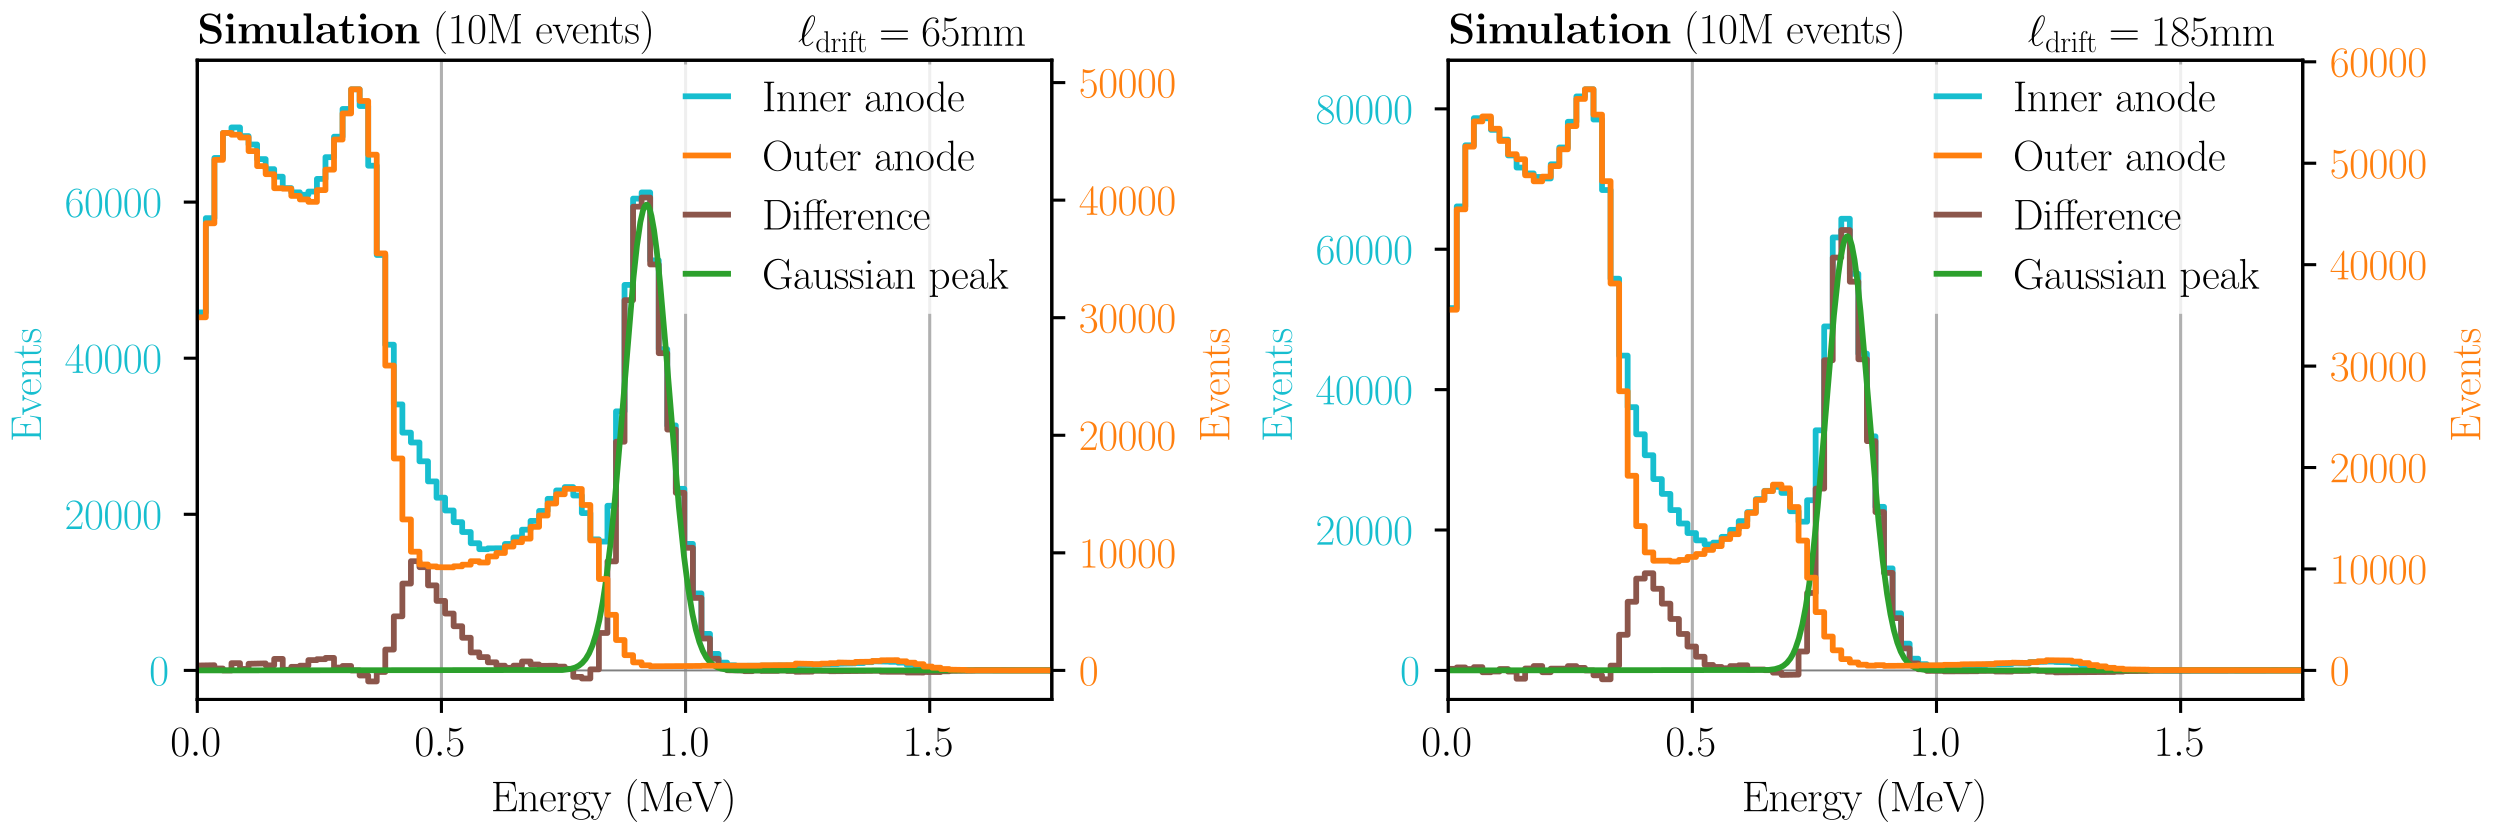 <?xml version="1.0" encoding="utf-8" standalone="no"?>
<!DOCTYPE svg PUBLIC "-//W3C//DTD SVG 1.1//EN"
  "http://www.w3.org/Graphics/SVG/1.1/DTD/svg11.dtd">
<svg xmlns:xlink="http://www.w3.org/1999/xlink" width="648pt" height="216pt" viewBox="0 0 648 216" xmlns="http://www.w3.org/2000/svg" version="1.1">
 <defs>
  <style type="text/css">*{stroke-linejoin: round; stroke-linecap: butt}</style>
 </defs>
 <g id="figure_1">
  <g id="patch_1">
   <path d="M 0 216 
L 648 216 
L 648 0 
L 0 0 
z
" style="fill: #ffffff"/>
  </g>
  <g id="axes_1">
   <g id="patch_2">
    <path d="M 51.139 181.3 
L 272.621 181.3 
L 272.621 15.616 
L 51.139 15.616 
z
" style="fill: #ffffff"/>
   </g>
   <g id="matplotlib.axis_1">
    <g id="xtick_1">
     <g id="line2d_1">
      <path d="M 51.139 181.3 
L 51.139 15.616 
" clip-path="url(#pc68f8a42e3)" style="fill: none; stroke: #b0b0b0; stroke-width: 0.8; stroke-linecap: square"/>
     </g>
     <g id="line2d_2">
      <defs>
       <path id="me9df60ab64" d="M 0 0 
L 0 3.5 
" style="stroke: #000000; stroke-width: 0.8"/>
      </defs>
      <g>
       <use xlink:href="#me9df60ab64" x="51.139" y="181.3" style="stroke: #000000; stroke-width: 0.8"/>
      </g>
     </g>
     <g id="text_1">
      <!-- $\mathdefault{0.0}$ -->
      <g transform="translate(44.137 195.91) scale(0.11 -0.11)">
       <defs>
        <path id="CMR17-30" d="M 2688 2025 
C 2688 2416 2682 3080 2413 3591 
C 2176 4039 1798 4198 1466 4198 
C 1158 4198 768 4058 525 3597 
C 269 3118 243 2524 243 2025 
C 243 1661 250 1106 448 619 
C 723 -39 1216 -128 1466 -128 
C 1760 -128 2208 -7 2470 600 
C 2662 1042 2688 1559 2688 2025 
z
M 1466 -26 
C 1056 -26 813 325 723 812 
C 653 1188 653 1738 653 2096 
C 653 2588 653 2997 736 3387 
C 858 3929 1216 4096 1466 4096 
C 1728 4096 2067 3923 2189 3400 
C 2272 3036 2278 2607 2278 2096 
C 2278 1680 2278 1169 2202 792 
C 2067 95 1690 -26 1466 -26 
z
" transform="scale(0.016)"/>
        <path id="CMMI12-3a" d="M 1178 307 
C 1178 492 1024 619 870 619 
C 685 619 557 466 557 313 
C 557 128 710 0 864 0 
C 1050 0 1178 153 1178 307 
z
" transform="scale(0.016)"/>
       </defs>
       <use xlink:href="#CMR17-30" transform="scale(0.996)"/>
       <use xlink:href="#CMMI12-3a" transform="translate(45.69 0) scale(0.996)"/>
       <use xlink:href="#CMR17-30" transform="translate(72.788 0) scale(0.996)"/>
      </g>
     </g>
    </g>
    <g id="xtick_2">
     <g id="line2d_3">
      <path d="M 114.42 181.3 
L 114.42 15.616 
" clip-path="url(#pc68f8a42e3)" style="fill: none; stroke: #b0b0b0; stroke-width: 0.8; stroke-linecap: square"/>
     </g>
     <g id="line2d_4">
      <g>
       <use xlink:href="#me9df60ab64" x="114.42" y="181.3" style="stroke: #000000; stroke-width: 0.8"/>
      </g>
     </g>
     <g id="text_2">
      <!-- $\mathdefault{0.5}$ -->
      <g transform="translate(107.418 195.91) scale(0.11 -0.11)">
       <defs>
        <path id="CMR17-35" d="M 730 3692 
C 794 3666 1056 3584 1325 3584 
C 1920 3584 2246 3911 2432 4100 
C 2432 4157 2432 4192 2394 4192 
C 2387 4192 2374 4192 2323 4163 
C 2099 4058 1837 3973 1517 3973 
C 1325 3973 1037 3999 723 4139 
C 653 4171 640 4171 634 4171 
C 602 4171 595 4164 595 4037 
L 595 2203 
C 595 2089 595 2057 659 2057 
C 691 2057 704 2070 736 2114 
C 941 2401 1222 2522 1542 2522 
C 1766 2522 2246 2382 2246 1289 
C 2246 1085 2246 715 2054 421 
C 1894 159 1645 25 1370 25 
C 947 25 518 320 403 814 
C 429 807 480 795 506 795 
C 589 795 749 840 749 1038 
C 749 1210 627 1280 506 1280 
C 358 1280 262 1190 262 1011 
C 262 454 704 -128 1382 -128 
C 2042 -128 2669 440 2669 1264 
C 2669 2030 2170 2624 1549 2624 
C 1222 2624 947 2503 730 2274 
L 730 3692 
z
" transform="scale(0.016)"/>
       </defs>
       <use xlink:href="#CMR17-30" transform="scale(0.996)"/>
       <use xlink:href="#CMMI12-3a" transform="translate(45.69 0) scale(0.996)"/>
       <use xlink:href="#CMR17-35" transform="translate(72.788 0) scale(0.996)"/>
      </g>
     </g>
    </g>
    <g id="xtick_3">
     <g id="line2d_5">
      <path d="M 177.7 181.3 
L 177.7 15.616 
" clip-path="url(#pc68f8a42e3)" style="fill: none; stroke: #b0b0b0; stroke-width: 0.8; stroke-linecap: square"/>
     </g>
     <g id="line2d_6">
      <g>
       <use xlink:href="#me9df60ab64" x="177.7" y="181.3" style="stroke: #000000; stroke-width: 0.8"/>
      </g>
     </g>
     <g id="text_3">
      <!-- $\mathdefault{1.0}$ -->
      <g transform="translate(170.699 195.91) scale(0.11 -0.11)">
       <defs>
        <path id="CMR17-31" d="M 1702 4058 
C 1702 4192 1696 4192 1606 4192 
C 1357 3916 979 3827 621 3827 
C 602 3827 570 3827 563 3808 
C 557 3795 557 3782 557 3648 
C 755 3648 1088 3686 1344 3839 
L 1344 461 
C 1344 236 1331 160 781 160 
L 589 160 
L 589 0 
C 896 0 1216 0 1523 0 
C 1830 0 2150 0 2458 0 
L 2458 160 
L 2266 160 
C 1715 160 1702 230 1702 458 
L 1702 4058 
z
" transform="scale(0.016)"/>
       </defs>
       <use xlink:href="#CMR17-31" transform="scale(0.996)"/>
       <use xlink:href="#CMMI12-3a" transform="translate(45.69 0) scale(0.996)"/>
       <use xlink:href="#CMR17-30" transform="translate(72.788 0) scale(0.996)"/>
      </g>
     </g>
    </g>
    <g id="xtick_4">
     <g id="line2d_7">
      <path d="M 240.981 181.3 
L 240.981 15.616 
" clip-path="url(#pc68f8a42e3)" style="fill: none; stroke: #b0b0b0; stroke-width: 0.8; stroke-linecap: square"/>
     </g>
     <g id="line2d_8">
      <g>
       <use xlink:href="#me9df60ab64" x="240.981" y="181.3" style="stroke: #000000; stroke-width: 0.8"/>
      </g>
     </g>
     <g id="text_4">
      <!-- $\mathdefault{1.5}$ -->
      <g transform="translate(233.98 195.91) scale(0.11 -0.11)">
       <use xlink:href="#CMR17-31" transform="scale(0.996)"/>
       <use xlink:href="#CMMI12-3a" transform="translate(45.69 0) scale(0.996)"/>
       <use xlink:href="#CMR17-35" transform="translate(72.788 0) scale(0.996)"/>
      </g>
     </g>
    </g>
    <g id="text_5">
     <!-- Energy (MeV) -->
     <g transform="translate(127.238 210.26) scale(0.11 -0.11)">
      <defs>
       <path id="CMR17-45" d="M 3885 1615 
L 3770 1615 
C 3629 676 3546 166 2419 166 
L 1530 166 
C 1274 166 1261 197 1261 414 
L 1261 2176 
L 1862 2176 
C 2464 2176 2522 1960 2522 1430 
L 2637 1430 
L 2637 3081 
L 2522 3081 
C 2522 2557 2464 2342 1862 2342 
L 1261 2342 
L 1261 3913 
C 1261 4128 1274 4160 1530 4160 
L 2406 4160 
C 3398 4160 3514 3769 3603 2929 
L 3718 2929 
L 3565 4325 
L 326 4325 
L 326 4160 
C 768 4160 838 4160 838 3874 
L 838 451 
C 838 166 768 166 326 166 
L 326 0 
L 3654 0 
L 3885 1615 
z
" transform="scale(0.016)"/>
       <path id="CMR17-6e" d="M 2656 1933 
C 2656 2259 2592 2790 1837 2790 
C 1331 2790 1069 2400 973 2144 
L 966 2144 
L 966 2790 
L 211 2720 
L 211 2554 
C 589 2554 646 2515 646 2208 
L 646 428 
C 646 184 621 153 211 153 
L 211 -13 
C 365 0 646 0 813 0 
C 979 0 1267 0 1421 -13 
L 1421 153 
C 1011 153 986 178 986 428 
L 986 1658 
C 986 2247 1344 2688 1792 2688 
C 2266 2688 2317 2266 2317 1958 
L 2317 428 
C 2317 184 2291 153 1882 153 
L 1882 -13 
C 2035 0 2317 0 2483 0 
C 2650 0 2938 0 3091 -13 
L 3091 153 
C 2682 153 2656 178 2656 428 
L 2656 1933 
z
" transform="scale(0.016)"/>
       <path id="CMR17-65" d="M 2438 1472 
C 2464 1498 2464 1511 2464 1576 
C 2464 2238 2118 2816 1389 2816 
C 710 2816 173 2169 173 1383 
C 173 551 781 -64 1459 -64 
C 2176 -64 2458 607 2458 740 
C 2458 784 2419 784 2406 784 
C 2362 784 2355 771 2330 696 
C 2189 265 1837 51 1504 51 
C 1229 51 954 203 781 480 
C 582 803 582 1176 582 1472 
L 2438 1472 
z
M 589 1568 
C 634 2505 1126 2714 1382 2714 
C 1818 2714 2112 2297 2118 1568 
L 589 1568 
z
" transform="scale(0.016)"/>
       <path id="CMR17-72" d="M 960 1497 
C 960 2112 1222 2688 1702 2688 
C 1747 2688 1792 2682 1837 2662 
C 1837 2662 1696 2617 1696 2452 
C 1696 2298 1818 2234 1914 2234 
C 1990 2234 2131 2279 2131 2458 
C 2131 2663 1926 2790 1709 2790 
C 1222 2790 1011 2317 947 2093 
L 941 2093 
L 941 2790 
L 198 2720 
L 198 2554 
C 576 2554 634 2515 634 2208 
L 634 428 
C 634 184 608 153 198 153 
L 198 -13 
C 352 0 646 0 813 0 
C 998 0 1325 0 1498 -13 
L 1498 153 
C 1037 153 960 153 960 440 
L 960 1497 
z
" transform="scale(0.016)"/>
       <path id="CMR17-67" d="M 710 1164 
C 832 1068 1043 960 1299 960 
C 1805 960 2240 1357 2240 1888 
C 2240 2054 2189 2310 1997 2509 
C 2176 2692 2438 2752 2586 2752 
C 2611 2752 2650 2752 2682 2734 
C 2656 2728 2598 2703 2598 2605 
C 2598 2527 2656 2471 2739 2471 
C 2835 2471 2886 2533 2886 2614 
C 2886 2731 2790 2854 2586 2854 
C 2330 2854 2106 2738 1926 2580 
C 1734 2753 1504 2816 1299 2816 
C 794 2816 358 2419 358 1888 
C 358 1522 570 1292 634 1228 
C 442 1004 442 743 442 711 
C 442 545 506 302 723 168 
C 390 85 128 -169 128 -486 
C 128 -943 736 -1280 1466 -1280 
C 2170 -1280 2803 -956 2803 -479 
C 2803 384 1856 384 1363 384 
C 1216 384 954 384 922 391 
C 723 423 589 602 589 826 
C 589 883 589 1024 710 1164 
z
M 1299 1068 
C 736 1068 736 1760 736 1889 
C 736 2016 736 2708 1299 2708 
C 1862 2708 1862 2016 1862 1889 
C 1862 1760 1862 1068 1299 1068 
z
M 1466 -1171 
C 826 -1171 384 -835 384 -486 
C 384 -289 493 -105 634 -4 
C 794 104 858 104 1293 104 
C 1818 104 2547 104 2547 -486 
C 2547 -835 2106 -1171 1466 -1171 
z
" transform="scale(0.016)"/>
       <path id="CMR17-79" d="M 2496 2197 
C 2656 2586 2944 2586 3034 2586 
L 3034 2752 
C 2912 2752 2752 2752 2630 2752 
C 2496 2752 2285 2752 2157 2758 
L 2157 2592 
C 2400 2573 2406 2394 2406 2343 
C 2406 2280 2394 2248 2362 2171 
L 1664 449 
L 902 2306 
C 870 2382 870 2426 870 2433 
C 870 2573 1018 2586 1171 2586 
L 1171 2758 
C 1018 2752 742 2752 582 2752 
C 410 2752 205 2752 64 2758 
L 64 2586 
C 410 2586 448 2554 531 2350 
L 1485 15 
C 1197 -738 1030 -1178 627 -1178 
C 557 -1178 397 -1159 282 -1044 
C 429 -1031 493 -942 493 -833 
C 493 -725 416 -629 288 -629 
C 147 -629 77 -725 77 -840 
C 77 -1095 339 -1280 627 -1280 
C 998 -1280 1229 -922 1357 -604 
L 2496 2197 
z
" transform="scale(0.016)"/>
       <path id="CMR17-28" d="M 1958 -1561 
C 1958 -1555 1958 -1542 1939 -1523 
C 1645 -1224 858 -407 858 1581 
C 858 3569 1632 4379 1946 4697 
C 1946 4704 1958 4717 1958 4736 
C 1958 4755 1939 4768 1914 4768 
C 1843 4768 1299 4296 986 3594 
C 666 2887 576 2199 576 1588 
C 576 1128 621 351 1005 -471 
C 1312 -1135 1837 -1600 1914 -1600 
C 1946 -1600 1958 -1587 1958 -1561 
z
" transform="scale(0.016)"/>
       <path id="CMR17-4d" d="M 1338 4224 
C 1299 4320 1293 4320 1158 4320 
L 339 4320 
L 339 4160 
C 781 4160 851 4160 851 3875 
L 851 610 
C 851 451 851 153 339 153 
L 339 -13 
C 486 0 755 0 915 0 
C 1075 0 1344 0 1491 -13 
L 1491 153 
C 979 153 979 451 979 610 
L 979 4135 
L 986 4135 
L 2490 89 
C 2515 25 2528 -13 2579 -13 
C 2630 -13 2643 25 2669 89 
L 4186 4166 
L 4192 4166 
L 4192 438 
C 4192 153 4122 153 3680 153 
L 3680 -13 
C 3853 0 4198 0 4384 0 
C 4570 0 4922 0 5094 -13 
L 5094 153 
C 4653 153 4582 153 4582 438 
L 4582 3875 
C 4582 4160 4653 4160 5094 4160 
L 5094 4320 
L 4282 4320 
C 4147 4320 4141 4314 4102 4218 
L 2720 502 
L 1338 4224 
z
" transform="scale(0.016)"/>
       <path id="CMR17-56" d="M 3776 3745 
C 3834 3886 3936 4160 4365 4160 
L 4365 4332 
C 4218 4319 4051 4319 3891 4319 
C 3738 4319 3475 4319 3328 4332 
L 3328 4160 
C 3648 4160 3661 3936 3661 3898 
C 3661 3827 3642 3783 3622 3732 
L 2362 446 
L 1043 3886 
C 1024 3931 1011 3963 1011 3994 
C 1011 4160 1267 4160 1402 4160 
L 1402 4319 
C 1197 4319 896 4319 685 4319 
C 518 4319 218 4319 64 4332 
L 64 4160 
C 435 4160 506 4135 582 3931 
L 2106 -26 
C 2138 -115 2144 -128 2214 -128 
C 2285 -128 2291 -115 2323 -26 
L 3776 3745 
z
" transform="scale(0.016)"/>
       <path id="CMR17-29" d="M 1683 1581 
C 1683 2040 1638 2817 1254 3639 
C 947 4303 422 4768 346 4768 
C 326 4768 301 4761 301 4729 
C 301 4717 307 4710 314 4697 
C 621 4378 1402 3568 1402 1584 
C 1402 -407 627 -1217 314 -1537 
C 307 -1549 301 -1556 301 -1568 
C 301 -1600 326 -1600 346 -1600 
C 416 -1600 960 -1128 1274 -426 
C 1594 281 1683 969 1683 1581 
z
" transform="scale(0.016)"/>
      </defs>
      <use xlink:href="#CMR17-45" transform="scale(0.996)"/>
      <use xlink:href="#CMR17-6e" transform="translate(62.586 0) scale(0.996)"/>
      <use xlink:href="#CMR17-65" transform="translate(113.482 0) scale(0.996)"/>
      <use xlink:href="#CMR17-72" transform="translate(153.967 0) scale(0.996)"/>
      <use xlink:href="#CMR17-67" transform="translate(189.248 0) scale(0.996)"/>
      <use xlink:href="#CMR17-79" transform="translate(234.939 0) scale(0.996)"/>
      <use xlink:href="#CMR17-28" transform="translate(313.307 0) scale(0.996)"/>
      <use xlink:href="#CMR17-4d" transform="translate(348.588 0) scale(0.996)"/>
      <use xlink:href="#CMR17-65" transform="translate(433.275 0) scale(0.996)"/>
      <use xlink:href="#CMR17-56" transform="translate(473.761 0) scale(0.996)"/>
      <use xlink:href="#CMR17-29" transform="translate(542.833 0) scale(0.996)"/>
     </g>
    </g>
   </g>
   <g id="matplotlib.axis_2">
    <g id="ytick_1">
     <g id="line2d_9">
      <defs>
       <path id="m1d62c2a987" d="M 0 0 
L -3.5 0 
" style="stroke: #000000; stroke-width: 0.8"/>
      </defs>
      <g>
       <use xlink:href="#m1d62c2a987" x="51.139" y="173.769" style="stroke: #000000; stroke-width: 0.8"/>
      </g>
     </g>
     <g id="text_6">
      <!-- $\mathdefault{0}$ -->
      <g style="fill: #17becf" transform="translate(38.659 177.574) scale(0.11 -0.11)">
       <use xlink:href="#CMR17-30" transform="scale(0.996)"/>
      </g>
     </g>
    </g>
    <g id="ytick_2">
     <g id="line2d_10">
      <g>
       <use xlink:href="#m1d62c2a987" x="51.139" y="133.307" style="stroke: #000000; stroke-width: 0.8"/>
      </g>
     </g>
     <g id="text_7">
      <!-- $\mathdefault{20000}$ -->
      <g style="fill: #17becf" transform="translate(16.741 137.112) scale(0.11 -0.11)">
       <defs>
        <path id="CMR17-32" d="M 2669 989 
L 2554 989 
C 2490 536 2438 459 2413 420 
C 2381 369 1920 369 1830 369 
L 602 369 
C 832 619 1280 1072 1824 1597 
C 2214 1967 2669 2402 2669 3035 
C 2669 3790 2067 4224 1395 4224 
C 691 4224 262 3604 262 3030 
C 262 2780 448 2748 525 2748 
C 589 2748 781 2787 781 3010 
C 781 3207 614 3264 525 3264 
C 486 3264 448 3258 422 3245 
C 544 3790 915 4058 1306 4058 
C 1862 4058 2227 3617 2227 3035 
C 2227 2479 1901 2000 1536 1584 
L 262 146 
L 262 0 
L 2515 0 
L 2669 989 
z
" transform="scale(0.016)"/>
       </defs>
       <use xlink:href="#CMR17-32" transform="scale(0.996)"/>
       <use xlink:href="#CMR17-30" transform="translate(45.69 0) scale(0.996)"/>
       <use xlink:href="#CMR17-30" transform="translate(91.381 0) scale(0.996)"/>
       <use xlink:href="#CMR17-30" transform="translate(137.071 0) scale(0.996)"/>
       <use xlink:href="#CMR17-30" transform="translate(182.762 0) scale(0.996)"/>
      </g>
     </g>
    </g>
    <g id="ytick_3">
     <g id="line2d_11">
      <g>
       <use xlink:href="#m1d62c2a987" x="51.139" y="92.846" style="stroke: #000000; stroke-width: 0.8"/>
      </g>
     </g>
     <g id="text_8">
      <!-- $\mathdefault{40000}$ -->
      <g style="fill: #17becf" transform="translate(16.741 96.651) scale(0.11 -0.11)">
       <defs>
        <path id="CMR17-34" d="M 2150 4122 
C 2150 4256 2144 4256 2029 4256 
L 128 1254 
L 128 1088 
L 1779 1088 
L 1779 457 
C 1779 224 1766 160 1318 160 
L 1197 160 
L 1197 0 
C 1402 0 1747 0 1965 0 
C 2182 0 2528 0 2733 0 
L 2733 160 
L 2611 160 
C 2163 160 2150 224 2150 457 
L 2150 1088 
L 2803 1088 
L 2803 1254 
L 2150 1254 
L 2150 4122 
z
M 1798 3703 
L 1798 1254 
L 256 1254 
L 1798 3703 
z
" transform="scale(0.016)"/>
       </defs>
       <use xlink:href="#CMR17-34" transform="scale(0.996)"/>
       <use xlink:href="#CMR17-30" transform="translate(45.69 0) scale(0.996)"/>
       <use xlink:href="#CMR17-30" transform="translate(91.381 0) scale(0.996)"/>
       <use xlink:href="#CMR17-30" transform="translate(137.071 0) scale(0.996)"/>
       <use xlink:href="#CMR17-30" transform="translate(182.762 0) scale(0.996)"/>
      </g>
     </g>
    </g>
    <g id="ytick_4">
     <g id="line2d_12">
      <g>
       <use xlink:href="#m1d62c2a987" x="51.139" y="52.384" style="stroke: #000000; stroke-width: 0.8"/>
      </g>
     </g>
     <g id="text_9">
      <!-- $\mathdefault{60000}$ -->
      <g style="fill: #17becf" transform="translate(16.741 56.19) scale(0.11 -0.11)">
       <defs>
        <path id="CMR17-36" d="M 678 2176 
C 678 3690 1395 4032 1811 4032 
C 1946 4032 2272 4009 2400 3776 
C 2298 3776 2106 3776 2106 3553 
C 2106 3381 2246 3323 2336 3323 
C 2394 3323 2566 3348 2566 3560 
C 2566 3954 2246 4179 1805 4179 
C 1043 4179 243 3390 243 1984 
C 243 253 966 -128 1478 -128 
C 2099 -128 2688 427 2688 1283 
C 2688 2081 2170 2662 1517 2662 
C 1126 2662 838 2407 678 1960 
L 678 2176 
z
M 1478 25 
C 691 25 691 1200 691 1436 
C 691 1896 909 2560 1504 2560 
C 1613 2560 1926 2560 2138 2120 
C 2253 1870 2253 1609 2253 1289 
C 2253 944 2253 690 2118 434 
C 1978 171 1773 25 1478 25 
z
" transform="scale(0.016)"/>
       </defs>
       <use xlink:href="#CMR17-36" transform="scale(0.996)"/>
       <use xlink:href="#CMR17-30" transform="translate(45.69 0) scale(0.996)"/>
       <use xlink:href="#CMR17-30" transform="translate(91.381 0) scale(0.996)"/>
       <use xlink:href="#CMR17-30" transform="translate(137.071 0) scale(0.996)"/>
       <use xlink:href="#CMR17-30" transform="translate(182.762 0) scale(0.996)"/>
      </g>
     </g>
    </g>
    <g id="text_10">
     <!-- Events -->
     <g style="fill: #17becf" transform="translate(10.611 114.546) rotate(-90) scale(0.11 -0.11)">
      <defs>
       <path id="CMR17-76" d="M 2502 2163 
C 2560 2304 2662 2560 3034 2560 
L 3034 2726 
C 2912 2726 2752 2726 2630 2726 
C 2496 2726 2285 2726 2157 2732 
L 2157 2566 
C 2317 2553 2406 2477 2406 2311 
C 2406 2253 2406 2240 2368 2151 
L 1664 377 
L 902 2286 
C 864 2369 864 2381 864 2407 
C 864 2560 1075 2560 1171 2560 
L 1171 2732 
C 1018 2726 736 2726 576 2726 
C 403 2726 205 2726 64 2732 
L 64 2560 
C 307 2560 442 2560 518 2362 
L 1446 44 
C 1485 -51 1491 -64 1549 -64 
C 1606 -64 1613 -51 1651 44 
L 2502 2163 
z
" transform="scale(0.016)"/>
       <path id="CMR17-74" d="M 966 2560 
L 1862 2560 
L 1862 2725 
L 966 2725 
L 966 3904 
L 851 3904 
C 838 3245 614 2668 70 2668 
L 70 2560 
L 627 2560 
L 627 771 
C 627 650 627 -64 1370 -64 
C 1747 -64 1965 306 1965 777 
L 1965 1140 
L 1850 1140 
L 1850 783 
C 1850 344 1677 51 1408 51 
C 1222 51 966 178 966 758 
L 966 2560 
z
" transform="scale(0.016)"/>
       <path id="CMR17-73" d="M 1978 2697 
C 1978 2813 1971 2819 1933 2819 
C 1907 2819 1901 2813 1824 2717 
C 1805 2691 1747 2626 1728 2601 
C 1523 2819 1235 2819 1126 2819 
C 416 2819 160 2447 160 2076 
C 160 1498 813 1365 998 1325 
C 1402 1243 1542 1217 1677 1101 
C 1760 1025 1901 884 1901 654 
C 1901 384 1747 38 1158 38 
C 602 38 403 460 288 1021 
C 269 1110 269 1117 218 1117 
C 166 1117 160 1110 160 983 
L 160 63 
C 160 -51 166 -58 205 -58 
C 237 -58 243 -51 275 0 
C 314 57 410 211 448 276 
C 576 103 800 -64 1158 -64 
C 1792 -64 2131 283 2131 784 
C 2131 1112 1958 1285 1875 1362 
C 1683 1561 1459 1606 1190 1657 
C 838 1735 390 1825 390 2217 
C 390 2383 480 2737 1126 2737 
C 1811 2737 1850 2094 1862 1888 
C 1869 1856 1901 1849 1920 1849 
C 1978 1849 1978 1869 1978 1978 
L 1978 2697 
z
" transform="scale(0.016)"/>
      </defs>
      <use xlink:href="#CMR17-45" transform="scale(0.996)"/>
      <use xlink:href="#CMR17-76" transform="translate(62.586 0) scale(0.996)"/>
      <use xlink:href="#CMR17-65" transform="translate(108.277 0) scale(0.996)"/>
      <use xlink:href="#CMR17-6e" transform="translate(148.762 0) scale(0.996)"/>
      <use xlink:href="#CMR17-74" transform="translate(197.055 0) scale(0.996)"/>
      <use xlink:href="#CMR17-73" transform="translate(232.336 0) scale(0.996)"/>
     </g>
    </g>
   </g>
   <g id="line2d_13">
    <path d="M 51.139 173.769 
L 272.621 173.769 
" clip-path="url(#pc68f8a42e3)" style="fill: none; stroke: #808080; stroke-width: 0.5; stroke-linecap: square"/>
   </g>
   <g id="line2d_14">
    <path d="M 51.139 80.974 
L 53.354 80.974 
L 53.354 56.542 
L 55.568 56.542 
L 55.568 40.944 
L 57.783 40.944 
L 57.783 34.472 
L 59.998 34.472 
L 59.998 33.038 
L 62.213 33.038 
L 62.213 35.269 
L 64.428 35.269 
L 64.428 37.448 
L 66.643 37.448 
L 66.643 41.241 
L 68.857 41.241 
L 68.857 43.839 
L 71.072 43.839 
L 71.072 45.803 
L 73.287 45.803 
L 73.287 48.757 
L 75.502 48.757 
L 75.502 49.852 
L 77.717 49.852 
L 77.717 50.483 
L 79.932 50.483 
L 79.932 49.655 
L 82.146 49.655 
L 82.146 46.37 
L 84.361 46.37 
L 84.361 40.732 
L 86.576 40.732 
L 86.576 35.427 
L 88.791 35.427 
L 88.791 28.247 
L 91.006 28.247 
L 91.006 23.147 
L 93.221 23.147 
L 93.221 27.478 
L 95.435 27.478 
L 95.435 42.947 
L 97.65 42.947 
L 97.65 66.087 
L 99.865 66.087 
L 99.865 89.35 
L 102.08 89.35 
L 102.08 104.826 
L 104.295 104.826 
L 104.295 112.144 
L 106.509 112.144 
L 106.509 114.689 
L 108.724 114.689 
L 108.724 119.571 
L 110.939 119.571 
L 110.939 124.778 
L 113.154 124.778 
L 113.154 129.004 
L 115.369 129.004 
L 115.369 132.32 
L 117.584 132.32 
L 117.584 135.342 
L 119.798 135.342 
L 119.798 137.9 
L 122.013 137.9 
L 122.013 140.805 
L 124.228 140.805 
L 124.228 142.352 
L 126.443 142.352 
L 126.443 142.134 
L 130.873 142.116 
L 130.873 140.999 
L 133.087 140.999 
L 133.087 139.304 
L 135.302 139.304 
L 135.302 137.295 
L 137.517 137.295 
L 137.517 135.019 
L 139.732 135.019 
L 139.732 132.435 
L 141.947 132.435 
L 141.947 129.297 
L 144.162 129.297 
L 144.162 127.127 
L 146.376 127.127 
L 146.376 126.261 
L 148.591 126.261 
L 148.591 128.432 
L 150.806 128.432 
L 150.806 132.992 
L 153.021 132.992 
L 153.021 139.803 
L 155.236 139.803 
L 155.236 140.378 
L 157.45 140.378 
L 157.45 131.096 
L 159.665 131.096 
L 159.665 106.617 
L 161.88 106.617 
L 161.88 73.851 
L 164.095 73.851 
L 164.095 51.48 
L 166.31 51.48 
L 166.31 49.882 
L 168.525 49.882 
L 168.525 67.481 
L 170.739 67.481 
L 170.739 90.503 
L 172.954 90.503 
L 172.954 110.272 
L 175.169 110.272 
L 175.169 126.706 
L 177.384 126.706 
L 177.384 140.977 
L 179.599 140.977 
L 179.599 153.821 
L 181.814 153.821 
L 181.814 164.297 
L 184.028 164.297 
L 184.028 169.482 
L 186.243 169.482 
L 186.243 171.752 
L 188.458 171.752 
L 188.458 172.452 
L 190.673 172.452 
L 190.673 172.591 
L 201.747 172.528 
L 201.747 172.476 
L 206.177 172.53 
L 206.177 172.346 
L 212.821 172.237 
L 212.821 172.148 
L 217.251 172.114 
L 217.251 172.037 
L 221.68 171.942 
L 221.68 171.857 
L 223.895 171.857 
L 223.895 171.634 
L 226.11 171.634 
L 226.11 171.408 
L 230.54 171.495 
L 230.54 171.541 
L 232.755 171.541 
L 232.755 171.76 
L 234.969 171.76 
L 234.969 172.308 
L 237.184 172.308 
L 237.184 172.708 
L 239.399 172.708 
L 239.399 173.188 
L 241.614 173.188 
L 241.614 173.493 
L 243.829 173.493 
L 243.829 173.649 
L 250.473 173.744 
L 250.473 173.762 
L 272.621 173.769 
L 272.621 173.769 
" clip-path="url(#pc68f8a42e3)" style="fill: none; stroke: #17becf; stroke-width: 1.5; stroke-linecap: square"/>
   </g>
   <g id="line2d_15">
    <path d="M 51.139 172.506 
L 55.568 172.427 
L 55.568 173.279 
L 57.783 173.279 
L 57.783 173.785 
L 59.998 173.785 
L 59.998 171.891 
L 62.213 171.891 
L 62.213 173.4 
L 64.428 173.4 
L 64.428 172.053 
L 68.857 171.952 
L 68.857 172.456 
L 71.072 172.456 
L 71.072 170.788 
L 73.287 170.788 
L 73.287 173.608 
L 75.502 173.608 
L 75.502 172.843 
L 77.717 172.843 
L 77.717 172.551 
L 79.932 172.551 
L 79.932 171.102 
L 82.146 171.102 
L 82.146 170.864 
L 84.361 170.864 
L 84.361 170.531 
L 86.576 170.531 
L 86.576 173.034 
L 88.791 173.034 
L 88.791 172.619 
L 91.006 172.619 
L 91.006 173.769 
L 93.221 173.769 
L 93.221 175.083 
L 95.435 175.083 
L 95.435 176.622 
L 97.65 176.622 
L 97.65 174.174 
L 99.865 174.174 
L 99.865 168.363 
L 102.08 168.363 
L 102.08 159.754 
L 104.295 159.754 
L 104.295 151.268 
L 106.509 151.268 
L 106.509 145.463 
L 108.724 145.463 
L 108.724 147.017 
L 110.939 147.017 
L 110.939 151.731 
L 113.154 151.731 
L 113.154 155.75 
L 115.369 155.75 
L 115.369 159.029 
L 117.584 159.029 
L 117.584 162.323 
L 119.798 162.323 
L 119.798 165.307 
L 122.013 165.307 
L 122.013 169.111 
L 124.228 169.111 
L 124.228 170.32 
L 126.443 170.32 
L 126.443 171.668 
L 128.658 171.668 
L 128.658 172.546 
L 130.873 172.546 
L 130.873 173.096 
L 133.087 173.096 
L 133.087 172.537 
L 135.302 172.537 
L 135.302 171.455 
L 137.517 171.455 
L 137.517 172.235 
L 139.732 172.235 
L 139.732 172.583 
L 144.162 172.566 
L 144.162 172.784 
L 146.376 172.784 
L 146.376 173.354 
L 148.591 173.354 
L 148.591 175.445 
L 150.806 175.445 
L 150.806 175.867 
L 153.021 175.867 
L 153.021 173.5 
L 155.236 173.5 
L 155.236 164.067 
L 157.45 164.067 
L 157.45 145.51 
L 159.665 145.51 
L 159.665 114.491 
L 161.88 114.491 
L 161.88 77.794 
L 164.095 77.794 
L 164.095 53.567 
L 166.31 53.567 
L 166.31 51.201 
L 168.525 51.201 
L 168.525 68.547 
L 170.739 68.547 
L 170.739 91.545 
L 172.954 91.545 
L 172.954 111.345 
L 175.169 111.345 
L 175.169 127.742 
L 177.384 127.742 
L 177.384 141.985 
L 179.599 141.985 
L 179.599 154.976 
L 181.814 154.976 
L 181.814 165.494 
L 184.028 165.494 
L 184.028 170.749 
L 186.243 170.749 
L 186.243 172.922 
L 188.458 172.922 
L 188.458 173.728 
L 192.888 173.801 
L 192.888 173.96 
L 195.103 173.96 
L 195.103 173.779 
L 197.317 173.779 
L 197.317 173.908 
L 201.747 173.894 
L 201.747 173.78 
L 203.962 173.78 
L 203.962 173.911 
L 206.177 173.911 
L 206.177 174.126 
L 210.606 174.092 
L 210.606 173.849 
L 215.036 173.897 
L 215.036 173.991 
L 226.11 173.892 
L 226.11 173.861 
L 228.325 173.861 
L 228.325 174.112 
L 234.969 174.127 
L 234.969 174.31 
L 239.399 174.324 
L 239.399 174.181 
L 243.829 174.194 
L 243.829 174 
L 246.044 174 
L 246.044 173.884 
L 252.688 173.796 
L 252.688 173.764 
L 272.621 173.769 
L 272.621 173.769 
" clip-path="url(#pc68f8a42e3)" style="fill: none; stroke: #8c564b; stroke-width: 1.5; stroke-linecap: square"/>
   </g>
   <g id="line2d_16">
    <path d="M 51.139 173.769 
L 145.807 173.666 
L 147.802 173.414 
L 149.132 173.012 
L 150.019 172.551 
L 150.906 171.854 
L 151.793 170.828 
L 152.679 169.357 
L 153.566 167.304 
L 154.453 164.514 
L 155.34 160.828 
L 156.227 156.092 
L 157.113 150.183 
L 158.222 141.042 
L 159.331 129.991 
L 160.882 111.909 
L 164.208 71.87 
L 165.095 63.667 
L 165.982 57.561 
L 166.647 54.608 
L 167.09 53.482 
L 167.534 53.055 
L 167.755 53.107 
L 167.977 53.335 
L 168.42 54.316 
L 168.864 55.981 
L 169.529 59.696 
L 170.194 64.742 
L 171.081 73.207 
L 172.411 88.52 
L 175.958 131.369 
L 177.289 144.146 
L 178.397 152.666 
L 179.506 159.276 
L 180.392 163.318 
L 181.279 166.407 
L 182.166 168.704 
L 183.053 170.364 
L 183.94 171.534 
L 184.827 172.335 
L 185.713 172.871 
L 186.822 173.284 
L 188.374 173.577 
L 190.591 173.723 
L 195.912 173.768 
L 272.621 173.769 
L 272.621 173.769 
" clip-path="url(#pc68f8a42e3)" style="fill: none; stroke: #2ca02c; stroke-width: 1.5; stroke-linecap: square"/>
   </g>
   <g id="patch_3">
    <path d="M 51.139 181.3 
L 51.139 15.616 
" style="fill: none; stroke: #000000; stroke-width: 0.8; stroke-linejoin: miter; stroke-linecap: square"/>
   </g>
   <g id="patch_4">
    <path d="M 272.621 181.3 
L 272.621 15.616 
" style="fill: none; stroke: #000000; stroke-width: 0.8; stroke-linejoin: miter; stroke-linecap: square"/>
   </g>
   <g id="patch_5">
    <path d="M 51.139 181.3 
L 272.621 181.3 
" style="fill: none; stroke: #000000; stroke-width: 0.8; stroke-linejoin: miter; stroke-linecap: square"/>
   </g>
   <g id="patch_6">
    <path d="M 51.139 15.616 
L 272.621 15.616 
" style="fill: none; stroke: #000000; stroke-width: 0.8; stroke-linejoin: miter; stroke-linecap: square"/>
   </g>
   <g id="text_11">
    <!-- \textbf{Simulation} (10M events) -->
    <g transform="translate(51.139 11.219) scale(0.11 -0.11)">
     <defs>
      <path id="CMBX12-53" d="M 1626 2782 
C 992 2920 973 3376 973 3465 
C 973 3787 1184 4162 1805 4162 
C 2426 4162 2982 3863 3117 3030 
C 3136 2896 3136 2896 3258 2896 
C 3392 2896 3392 2915 3392 3060 
L 3392 4252 
C 3392 4372 3392 4417 3296 4417 
C 3251 4417 3232 4411 3174 4347 
L 2899 4035 
C 2739 4169 2419 4416 1798 4416 
C 883 4416 397 3846 397 3156 
C 397 2732 627 2434 717 2345 
C 1050 2016 1229 1978 1894 1832 
C 2534 1693 2611 1680 2752 1548 
C 2835 1465 3021 1288 3021 965 
C 3021 692 2886 192 2170 192 
C 1606 192 717 382 666 1307 
C 659 1421 659 1440 531 1440 
C 397 1440 397 1421 397 1275 
L 397 83 
C 397 -38 397 -82 493 -82 
C 538 -82 544 -76 608 -19 
C 678 51 736 134 896 293 
C 1267 1 1792 -81 2176 -81 
C 3174 -81 3597 590 3597 1262 
C 3597 1856 3200 2426 2502 2584 
L 1626 2782 
z
" transform="scale(0.016)"/>
      <path id="CMBX12-69" d="M 1427 3958 
C 1427 4219 1216 4416 966 4416 
C 704 4416 506 4200 506 3958 
C 506 3716 704 3500 966 3500 
C 1216 3500 1427 3697 1427 3958 
z
M 301 2816 
L 301 2517 
C 678 2517 723 2517 723 2270 
L 723 260 
L 282 260 
L 282 -13 
C 429 0 870 0 1043 0 
C 1222 0 1632 0 1786 -13 
L 1786 260 
L 1389 260 
L 1389 2816 
L 301 2816 
z
" transform="scale(0.016)"/>
      <path id="CMBX12-6d" d="M 5402 1924 
C 5402 2506 5152 2834 4435 2834 
C 3789 2834 3488 2407 3386 2206 
C 3283 2740 2848 2834 2438 2834 
C 1824 2834 1491 2445 1357 2143 
L 1350 2143 
L 1350 2816 
L 269 2816 
L 269 2517 
C 666 2517 710 2517 710 2270 
L 710 260 
L 269 260 
L 269 -13 
C 416 0 877 0 1056 0 
C 1235 0 1702 0 1850 -13 
L 1850 260 
L 1408 260 
L 1408 1607 
C 1408 2296 1926 2624 2330 2624 
C 2566 2624 2707 2485 2707 1993 
L 2707 260 
L 2266 260 
L 2266 -13 
C 2413 0 2874 0 3053 0 
C 3232 0 3699 0 3846 -13 
L 3846 260 
L 3405 260 
L 3405 1607 
C 3405 2296 3923 2624 4326 2624 
C 4563 2624 4704 2485 4704 1993 
L 4704 260 
L 4262 260 
L 4262 -13 
C 4410 0 4870 0 5050 0 
C 5229 0 5696 0 5843 -13 
L 5843 260 
L 5402 260 
L 5402 1924 
z
" transform="scale(0.016)"/>
      <path id="CMBX12-75" d="M 2259 2859 
L 2259 2560 
C 2656 2560 2701 2560 2701 2312 
L 2701 1056 
C 2701 569 2413 178 1914 178 
C 1434 178 1408 337 1408 684 
L 1408 2859 
L 269 2859 
L 269 2560 
C 666 2560 710 2560 710 2312 
L 710 794 
C 710 153 1139 -32 1824 -32 
C 1978 -32 2451 -32 2726 496 
L 2733 496 
L 2733 0 
L 3840 0 
L 3840 292 
C 3443 292 3398 292 3398 540 
L 3398 2859 
L 2259 2859 
z
" transform="scale(0.016)"/>
      <path id="CMBX12-6c" d="M 1389 4416 
L 282 4416 
L 282 4117 
C 678 4117 723 4117 723 3866 
L 723 260 
L 282 260 
L 282 -13 
C 429 0 883 0 1056 0 
C 1229 0 1683 0 1830 -13 
L 1830 260 
L 1389 260 
L 1389 4416 
z
" transform="scale(0.016)"/>
      <path id="CMBX12-61" d="M 2944 1898 
C 2944 2484 2477 2879 1574 2879 
C 1216 2879 461 2879 461 2334 
C 461 2061 666 1945 838 1945 
C 1030 1945 1216 2079 1216 2323 
C 1216 2445 1171 2559 1062 2630 
C 1274 2688 1427 2688 1549 2688 
C 1984 2688 2246 2445 2246 1919 
L 2246 1663 
C 1235 1663 218 1382 218 676 
C 218 95 960 -32 1402 -32 
C 1894 -32 2208 233 2336 510 
C 2336 274 2336 0 2982 0 
L 3309 0 
C 3443 0 3494 0 3494 145 
C 3494 273 3437 273 3347 273 
C 2944 273 2944 374 2944 522 
L 2944 1898 
z
M 2246 882 
C 2246 291 1709 178 1504 178 
C 1190 178 928 390 928 686 
C 928 1273 1619 1472 2246 1472 
L 2246 882 
z
" transform="scale(0.016)"/>
      <path id="CMBX12-74" d="M 1350 2560 
L 2272 2560 
L 2272 2833 
L 1350 2833 
L 1350 4032 
L 1082 4032 
C 1075 3405 768 2776 134 2776 
L 134 2560 
L 653 2560 
L 653 789 
C 653 114 1178 -32 1638 -32 
C 2112 -32 2394 325 2394 795 
L 2394 1133 
L 2125 1133 
L 2125 802 
C 2125 381 1933 197 1734 197 
C 1350 197 1350 624 1350 770 
L 1350 2560 
z
" transform="scale(0.016)"/>
      <path id="CMBX12-6f" d="M 3392 1395 
C 3392 2252 2803 2880 1798 2880 
C 755 2880 198 2220 198 1395 
C 198 565 787 -32 1792 -32 
C 2835 -32 3392 596 3392 1395 
z
M 1798 197 
C 966 197 966 939 966 1459 
C 966 1757 966 2074 1088 2303 
C 1229 2556 1517 2670 1792 2670 
C 2157 2670 2387 2499 2496 2322 
C 2624 2093 2624 1763 2624 1459 
C 2624 932 2624 197 1798 197 
z
" transform="scale(0.016)"/>
      <path id="CMBX12-6e" d="M 3398 1924 
C 3398 2525 3136 2834 2432 2834 
C 1971 2834 1574 2615 1357 2143 
L 1350 2143 
L 1350 2816 
L 269 2816 
L 269 2517 
C 666 2517 710 2517 710 2270 
L 710 260 
L 269 260 
L 269 -13 
C 416 0 877 0 1056 0 
C 1235 0 1702 0 1850 -13 
L 1850 260 
L 1408 260 
L 1408 1607 
C 1408 2289 1920 2624 2330 2624 
C 2566 2624 2701 2473 2701 1993 
L 2701 260 
L 2259 260 
L 2259 -13 
C 2406 0 2867 0 3046 0 
C 3226 0 3693 0 3840 -13 
L 3840 260 
L 3398 260 
L 3398 1924 
z
" transform="scale(0.016)"/>
     </defs>
     <use xlink:href="#CMBX12-53" transform="scale(0.996)"/>
     <use xlink:href="#CMBX12-69" transform="translate(62.267 0) scale(0.996)"/>
     <use xlink:href="#CMBX12-6d" transform="translate(93.4 0) scale(0.996)"/>
     <use xlink:href="#CMBX12-75" transform="translate(183.686 0) scale(0.996)"/>
     <use xlink:href="#CMBX12-6c" transform="translate(245.953 0) scale(0.996)"/>
     <use xlink:href="#CMBX12-61" transform="translate(277.086 0) scale(0.996)"/>
     <use xlink:href="#CMBX12-74" transform="translate(331.569 0) scale(0.996)"/>
     <use xlink:href="#CMBX12-69" transform="translate(375.156 0) scale(0.996)"/>
     <use xlink:href="#CMBX12-6f" transform="translate(406.289 0) scale(0.996)"/>
     <use xlink:href="#CMBX12-6e" transform="translate(462.329 0) scale(0.996)"/>
     <use xlink:href="#CMR17-28" transform="translate(554.671 0) scale(0.996)"/>
     <use xlink:href="#CMR17-31" transform="translate(589.952 0) scale(0.996)"/>
     <use xlink:href="#CMR17-30" transform="translate(635.642 0) scale(0.996)"/>
     <use xlink:href="#CMR17-4d" transform="translate(681.333 0) scale(0.996)"/>
     <use xlink:href="#CMR17-65" transform="translate(796.096 0) scale(0.996)"/>
     <use xlink:href="#CMR17-76" transform="translate(836.582 0) scale(0.996)"/>
     <use xlink:href="#CMR17-65" transform="translate(882.272 0) scale(0.996)"/>
     <use xlink:href="#CMR17-6e" transform="translate(922.758 0) scale(0.996)"/>
     <use xlink:href="#CMR17-74" transform="translate(971.051 0) scale(0.996)"/>
     <use xlink:href="#CMR17-73" transform="translate(1006.331 0) scale(0.996)"/>
     <use xlink:href="#CMR17-29" transform="translate(1042.133 0) scale(0.996)"/>
    </g>
   </g>
   <g id="text_12">
    <!-- $\ell_{\mathrm{drift}} = 65\mathrm{mm}$ -->
    <g transform="translate(206.834 11.828) scale(0.11 -0.11)">
     <defs>
      <path id="CMMI12-60" d="M 589 1088 
C 186 692 83 597 83 572 
C 83 546 109 501 154 501 
C 186 501 550 851 602 909 
C 640 482 800 -73 1299 -73 
C 1555 -73 1786 86 1888 163 
C 1971 227 2278 488 2278 546 
C 2278 578 2246 616 2214 616 
C 2189 616 2093 520 2067 495 
C 1843 278 1562 55 1306 55 
C 960 55 915 552 915 897 
C 915 960 915 1228 960 1279 
C 1338 1667 2522 2886 2522 4014 
C 2522 4269 2426 4492 2150 4492 
C 1555 4492 1037 3178 947 2936 
C 922 2873 550 1891 589 1088 
z
M 973 1471 
C 979 1509 1267 3186 1805 4082 
C 1914 4255 2022 4364 2150 4364 
C 2368 4364 2381 4159 2381 4018 
C 2381 3794 2317 3218 1760 2412 
C 1594 2175 1338 1855 973 1471 
z
" transform="scale(0.016)"/>
      <path id="CMR17-64" d="M 1869 4326 
L 1869 4160 
C 2246 4160 2304 4122 2304 3820 
L 2304 2345 
C 2278 2377 2016 2790 1498 2790 
C 845 2790 211 2208 211 1364 
C 211 525 806 -64 1434 -64 
C 1978 -64 2259 337 2291 380 
L 2291 -63 
L 3066 -63 
L 3066 128 
C 2688 128 2630 166 2630 473 
L 2630 4396 
L 1869 4326 
z
M 2291 755 
C 2291 563 2176 390 2029 262 
C 1811 70 1594 38 1472 38 
C 1286 38 621 134 621 1356 
C 621 2612 1363 2688 1530 2688 
C 1824 2688 2061 2522 2208 2291 
C 2291 2157 2291 2138 2291 2023 
L 2291 755 
z
" transform="scale(0.016)"/>
      <path id="CMR17-69" d="M 992 3909 
C 992 4049 877 4170 730 4170 
C 589 4170 467 4056 467 3909 
C 467 3769 582 3648 730 3648 
C 870 3648 992 3763 992 3909 
z
M 243 2706 
L 243 2541 
C 602 2541 653 2502 653 2197 
L 653 427 
C 653 184 627 153 218 153 
L 218 -13 
C 371 0 646 0 806 0 
C 960 0 1222 0 1370 -13 
L 1370 153 
C 992 153 979 191 979 420 
L 979 2776 
L 243 2706 
z
" transform="scale(0.016)"/>
      <path id="CMR17-66" d="M 979 2560 
L 1709 2560 
L 1709 2725 
L 966 2725 
L 966 3494 
C 966 4022 1235 4352 1510 4352 
C 1594 4352 1690 4327 1754 4282 
C 1702 4269 1568 4225 1568 4067 
C 1568 3901 1696 3850 1786 3850 
C 1875 3850 2003 3901 2003 4067 
C 2003 4308 1773 4454 1517 4454 
C 1152 4454 653 4156 653 3481 
L 653 2725 
L 141 2725 
L 141 2560 
L 653 2560 
L 653 427 
C 653 184 627 153 218 153 
L 218 -13 
C 371 0 666 0 832 0 
C 1018 0 1344 0 1517 -13 
L 1517 153 
C 1056 153 979 153 979 439 
L 979 2560 
z
" transform="scale(0.016)"/>
      <path id="CMR17-3d" d="M 4115 2017 
C 4211 2017 4307 2017 4307 2125 
C 4307 2240 4198 2240 4090 2240 
L 512 2240 
C 403 2240 294 2240 294 2125 
C 294 2017 390 2017 486 2017 
L 4115 2017 
z
M 4090 896 
C 4198 896 4307 896 4307 1011 
C 4307 1119 4211 1119 4115 1119 
L 486 1119 
C 390 1119 294 1119 294 1011 
C 294 896 403 896 512 896 
L 4090 896 
z
" transform="scale(0.016)"/>
      <path id="CMR17-6d" d="M 4326 1933 
C 4326 2252 4269 2790 3507 2790 
C 3072 2790 2771 2496 2656 2151 
L 2650 2151 
C 2573 2676 2195 2790 1837 2790 
C 1331 2790 1069 2400 973 2144 
L 966 2144 
L 966 2790 
L 211 2720 
L 211 2554 
C 589 2554 646 2515 646 2208 
L 646 428 
C 646 184 621 153 211 153 
L 211 -13 
C 365 0 646 0 813 0 
C 979 0 1267 0 1421 -13 
L 1421 153 
C 1011 153 986 178 986 428 
L 986 1658 
C 986 2247 1344 2688 1792 2688 
C 2266 2688 2317 2266 2317 1958 
L 2317 428 
C 2317 184 2291 153 1882 153 
L 1882 -13 
C 2035 0 2317 0 2483 0 
C 2650 0 2938 0 3091 -13 
L 3091 153 
C 2682 153 2656 178 2656 428 
L 2656 1658 
C 2656 2247 3014 2688 3462 2688 
C 3936 2688 3987 2266 3987 1958 
L 3987 428 
C 3987 184 3962 153 3552 153 
L 3552 -13 
C 3706 0 3987 0 4154 0 
C 4320 0 4608 0 4762 -13 
L 4762 153 
C 4352 153 4326 178 4326 428 
L 4326 1933 
z
" transform="scale(0.016)"/>
     </defs>
     <use xlink:href="#CMMI12-60" transform="scale(0.996)"/>
     <use xlink:href="#CMR17-64" transform="translate(40.934 -14.944) scale(0.697)"/>
     <use xlink:href="#CMR17-72" transform="translate(76.561 -14.944) scale(0.697)"/>
     <use xlink:href="#CMR17-69" transform="translate(101.257 -14.944) scale(0.697)"/>
     <use xlink:href="#CMR17-66" transform="translate(118.667 -14.944) scale(0.697)"/>
     <use xlink:href="#CMR17-74" transform="translate(137.898 -14.944) scale(0.697)"/>
     <use xlink:href="#CMR17-3d" transform="translate(190.767 0) scale(0.996)"/>
     <use xlink:href="#CMR17-36" transform="translate(290.156 0) scale(0.996)"/>
     <use xlink:href="#CMR17-35" transform="translate(335.846 0) scale(0.996)"/>
     <use xlink:href="#CMR17-6d" transform="translate(381.537 0) scale(0.996)"/>
     <use xlink:href="#CMR17-6d" transform="translate(458.456 0) scale(0.996)"/>
    </g>
   </g>
  </g>
  <g id="axes_2">
   <g id="patch_7">
    <path d="M 375.379 181.3 
L 596.861 181.3 
L 596.861 15.616 
L 375.379 15.616 
z
" style="fill: #ffffff"/>
   </g>
   <g id="matplotlib.axis_3">
    <g id="xtick_5">
     <g id="line2d_17">
      <path d="M 375.379 181.3 
L 375.379 15.616 
" clip-path="url(#pd5404229ea)" style="fill: none; stroke: #b0b0b0; stroke-width: 0.8; stroke-linecap: square"/>
     </g>
     <g id="line2d_18">
      <g>
       <use xlink:href="#me9df60ab64" x="375.379" y="181.3" style="stroke: #000000; stroke-width: 0.8"/>
      </g>
     </g>
     <g id="text_13">
      <!-- $\mathdefault{0.0}$ -->
      <g transform="translate(368.377 195.91) scale(0.11 -0.11)">
       <use xlink:href="#CMR17-30" transform="scale(0.996)"/>
       <use xlink:href="#CMMI12-3a" transform="translate(45.69 0) scale(0.996)"/>
       <use xlink:href="#CMR17-30" transform="translate(72.788 0) scale(0.996)"/>
      </g>
     </g>
    </g>
    <g id="xtick_6">
     <g id="line2d_19">
      <path d="M 438.659 181.3 
L 438.659 15.616 
" clip-path="url(#pd5404229ea)" style="fill: none; stroke: #b0b0b0; stroke-width: 0.8; stroke-linecap: square"/>
     </g>
     <g id="line2d_20">
      <g>
       <use xlink:href="#me9df60ab64" x="438.659" y="181.3" style="stroke: #000000; stroke-width: 0.8"/>
      </g>
     </g>
     <g id="text_14">
      <!-- $\mathdefault{0.5}$ -->
      <g transform="translate(431.658 195.91) scale(0.11 -0.11)">
       <use xlink:href="#CMR17-30" transform="scale(0.996)"/>
       <use xlink:href="#CMMI12-3a" transform="translate(45.69 0) scale(0.996)"/>
       <use xlink:href="#CMR17-35" transform="translate(72.788 0) scale(0.996)"/>
      </g>
     </g>
    </g>
    <g id="xtick_7">
     <g id="line2d_21">
      <path d="M 501.94 181.3 
L 501.94 15.616 
" clip-path="url(#pd5404229ea)" style="fill: none; stroke: #b0b0b0; stroke-width: 0.8; stroke-linecap: square"/>
     </g>
     <g id="line2d_22">
      <g>
       <use xlink:href="#me9df60ab64" x="501.94" y="181.3" style="stroke: #000000; stroke-width: 0.8"/>
      </g>
     </g>
     <g id="text_15">
      <!-- $\mathdefault{1.0}$ -->
      <g transform="translate(494.939 195.91) scale(0.11 -0.11)">
       <use xlink:href="#CMR17-31" transform="scale(0.996)"/>
       <use xlink:href="#CMMI12-3a" transform="translate(45.69 0) scale(0.996)"/>
       <use xlink:href="#CMR17-30" transform="translate(72.788 0) scale(0.996)"/>
      </g>
     </g>
    </g>
    <g id="xtick_8">
     <g id="line2d_23">
      <path d="M 565.221 181.3 
L 565.221 15.616 
" clip-path="url(#pd5404229ea)" style="fill: none; stroke: #b0b0b0; stroke-width: 0.8; stroke-linecap: square"/>
     </g>
     <g id="line2d_24">
      <g>
       <use xlink:href="#me9df60ab64" x="565.221" y="181.3" style="stroke: #000000; stroke-width: 0.8"/>
      </g>
     </g>
     <g id="text_16">
      <!-- $\mathdefault{1.5}$ -->
      <g transform="translate(558.219 195.91) scale(0.11 -0.11)">
       <use xlink:href="#CMR17-31" transform="scale(0.996)"/>
       <use xlink:href="#CMMI12-3a" transform="translate(45.69 0) scale(0.996)"/>
       <use xlink:href="#CMR17-35" transform="translate(72.788 0) scale(0.996)"/>
      </g>
     </g>
    </g>
    <g id="text_17">
     <!-- Energy (MeV) -->
     <g transform="translate(451.477 210.26) scale(0.11 -0.11)">
      <use xlink:href="#CMR17-45" transform="scale(0.996)"/>
      <use xlink:href="#CMR17-6e" transform="translate(62.586 0) scale(0.996)"/>
      <use xlink:href="#CMR17-65" transform="translate(113.482 0) scale(0.996)"/>
      <use xlink:href="#CMR17-72" transform="translate(153.967 0) scale(0.996)"/>
      <use xlink:href="#CMR17-67" transform="translate(189.248 0) scale(0.996)"/>
      <use xlink:href="#CMR17-79" transform="translate(234.939 0) scale(0.996)"/>
      <use xlink:href="#CMR17-28" transform="translate(313.307 0) scale(0.996)"/>
      <use xlink:href="#CMR17-4d" transform="translate(348.588 0) scale(0.996)"/>
      <use xlink:href="#CMR17-65" transform="translate(433.275 0) scale(0.996)"/>
      <use xlink:href="#CMR17-56" transform="translate(473.761 0) scale(0.996)"/>
      <use xlink:href="#CMR17-29" transform="translate(542.833 0) scale(0.996)"/>
     </g>
    </g>
   </g>
   <g id="matplotlib.axis_4">
    <g id="ytick_5">
     <g id="line2d_25">
      <g>
       <use xlink:href="#m1d62c2a987" x="375.379" y="173.769" style="stroke: #000000; stroke-width: 0.8"/>
      </g>
     </g>
     <g id="text_18">
      <!-- $\mathdefault{0}$ -->
      <g style="fill: #17becf" transform="translate(362.899 177.574) scale(0.11 -0.11)">
       <use xlink:href="#CMR17-30" transform="scale(0.996)"/>
      </g>
     </g>
    </g>
    <g id="ytick_6">
     <g id="line2d_26">
      <g>
       <use xlink:href="#m1d62c2a987" x="375.379" y="137.38" style="stroke: #000000; stroke-width: 0.8"/>
      </g>
     </g>
     <g id="text_19">
      <!-- $\mathdefault{20000}$ -->
      <g style="fill: #17becf" transform="translate(340.981 141.186) scale(0.11 -0.11)">
       <use xlink:href="#CMR17-32" transform="scale(0.996)"/>
       <use xlink:href="#CMR17-30" transform="translate(45.69 0) scale(0.996)"/>
       <use xlink:href="#CMR17-30" transform="translate(91.381 0) scale(0.996)"/>
       <use xlink:href="#CMR17-30" transform="translate(137.071 0) scale(0.996)"/>
       <use xlink:href="#CMR17-30" transform="translate(182.762 0) scale(0.996)"/>
      </g>
     </g>
    </g>
    <g id="ytick_7">
     <g id="line2d_27">
      <g>
       <use xlink:href="#m1d62c2a987" x="375.379" y="100.992" style="stroke: #000000; stroke-width: 0.8"/>
      </g>
     </g>
     <g id="text_20">
      <!-- $\mathdefault{40000}$ -->
      <g style="fill: #17becf" transform="translate(340.981 104.797) scale(0.11 -0.11)">
       <use xlink:href="#CMR17-34" transform="scale(0.996)"/>
       <use xlink:href="#CMR17-30" transform="translate(45.69 0) scale(0.996)"/>
       <use xlink:href="#CMR17-30" transform="translate(91.381 0) scale(0.996)"/>
       <use xlink:href="#CMR17-30" transform="translate(137.071 0) scale(0.996)"/>
       <use xlink:href="#CMR17-30" transform="translate(182.762 0) scale(0.996)"/>
      </g>
     </g>
    </g>
    <g id="ytick_8">
     <g id="line2d_28">
      <g>
       <use xlink:href="#m1d62c2a987" x="375.379" y="64.604" style="stroke: #000000; stroke-width: 0.8"/>
      </g>
     </g>
     <g id="text_21">
      <!-- $\mathdefault{60000}$ -->
      <g style="fill: #17becf" transform="translate(340.981 68.409) scale(0.11 -0.11)">
       <use xlink:href="#CMR17-36" transform="scale(0.996)"/>
       <use xlink:href="#CMR17-30" transform="translate(45.69 0) scale(0.996)"/>
       <use xlink:href="#CMR17-30" transform="translate(91.381 0) scale(0.996)"/>
       <use xlink:href="#CMR17-30" transform="translate(137.071 0) scale(0.996)"/>
       <use xlink:href="#CMR17-30" transform="translate(182.762 0) scale(0.996)"/>
      </g>
     </g>
    </g>
    <g id="ytick_9">
     <g id="line2d_29">
      <g>
       <use xlink:href="#m1d62c2a987" x="375.379" y="28.216" style="stroke: #000000; stroke-width: 0.8"/>
      </g>
     </g>
     <g id="text_22">
      <!-- $\mathdefault{80000}$ -->
      <g style="fill: #17becf" transform="translate(340.981 32.021) scale(0.11 -0.11)">
       <defs>
        <path id="CMR17-38" d="M 1741 2264 
C 2144 2467 2554 2773 2554 3263 
C 2554 3841 1990 4179 1472 4179 
C 890 4179 378 3759 378 3180 
C 378 3021 416 2747 666 2505 
C 730 2442 998 2251 1171 2130 
C 883 1983 211 1634 211 934 
C 211 279 838 -128 1459 -128 
C 2144 -128 2720 362 2720 1010 
C 2720 1590 2330 1857 2074 2029 
L 1741 2264 
z
M 902 2822 
C 851 2854 595 3051 595 3351 
C 595 3739 998 4032 1459 4032 
C 1965 4032 2336 3676 2336 3262 
C 2336 2669 1670 2331 1638 2331 
C 1632 2331 1626 2331 1574 2370 
L 902 2822 
z
M 2080 1519 
C 2176 1449 2483 1240 2483 851 
C 2483 381 2010 25 1472 25 
C 890 25 448 438 448 940 
C 448 1443 838 1862 1280 2060 
L 2080 1519 
z
" transform="scale(0.016)"/>
       </defs>
       <use xlink:href="#CMR17-38" transform="scale(0.996)"/>
       <use xlink:href="#CMR17-30" transform="translate(45.69 0) scale(0.996)"/>
       <use xlink:href="#CMR17-30" transform="translate(91.381 0) scale(0.996)"/>
       <use xlink:href="#CMR17-30" transform="translate(137.071 0) scale(0.996)"/>
       <use xlink:href="#CMR17-30" transform="translate(182.762 0) scale(0.996)"/>
      </g>
     </g>
    </g>
    <g id="text_23">
     <!-- Events -->
     <g style="fill: #17becf" transform="translate(334.85 114.546) rotate(-90) scale(0.11 -0.11)">
      <use xlink:href="#CMR17-45" transform="scale(0.996)"/>
      <use xlink:href="#CMR17-76" transform="translate(62.586 0) scale(0.996)"/>
      <use xlink:href="#CMR17-65" transform="translate(108.277 0) scale(0.996)"/>
      <use xlink:href="#CMR17-6e" transform="translate(148.762 0) scale(0.996)"/>
      <use xlink:href="#CMR17-74" transform="translate(197.055 0) scale(0.996)"/>
      <use xlink:href="#CMR17-73" transform="translate(232.336 0) scale(0.996)"/>
     </g>
    </g>
   </g>
   <g id="line2d_30">
    <path d="M 375.379 173.769 
L 596.861 173.769 
" clip-path="url(#pd5404229ea)" style="fill: none; stroke: #808080; stroke-width: 0.5; stroke-linecap: square"/>
   </g>
   <g id="line2d_31">
    <path d="M 375.379 79.862 
L 377.593 79.862 
L 377.593 53.497 
L 379.808 53.497 
L 379.808 37.659 
L 382.023 37.659 
L 382.023 30.627 
L 386.453 30.667 
L 386.453 33.66 
L 388.668 33.66 
L 388.668 36.185 
L 390.882 36.185 
L 390.882 40.284 
L 393.097 40.284 
L 393.097 43.426 
L 395.312 43.426 
L 395.312 44.945 
L 397.527 44.945 
L 397.527 45.868 
L 399.742 45.868 
L 399.742 46.246 
L 401.956 46.246 
L 401.956 42.589 
L 404.171 42.589 
L 404.171 38.232 
L 406.386 38.232 
L 406.386 31.569 
L 408.601 31.569 
L 408.601 24.994 
L 410.816 24.994 
L 410.816 23.147 
L 413.031 23.147 
L 413.031 30.981 
L 415.245 30.981 
L 415.245 49.259 
L 417.46 49.259 
L 417.46 72.246 
L 419.675 72.246 
L 419.675 92.172 
L 421.89 92.172 
L 421.89 105.532 
L 424.105 105.532 
L 424.105 112.571 
L 426.32 112.571 
L 426.32 117.996 
L 428.534 117.996 
L 428.534 124.186 
L 430.749 124.186 
L 430.749 128.016 
L 432.964 128.016 
L 432.964 132.215 
L 435.179 132.215 
L 435.179 135.686 
L 437.394 135.686 
L 437.394 138.172 
L 439.609 138.172 
L 439.609 140.06 
L 441.823 140.06 
L 441.823 141.117 
L 444.038 141.117 
L 444.038 140.646 
L 446.253 140.646 
L 446.253 139.154 
L 448.468 139.154 
L 448.468 137.337 
L 450.683 137.337 
L 450.683 135.059 
L 452.897 135.059 
L 452.897 132.734 
L 455.112 132.734 
L 455.112 129.368 
L 457.327 129.368 
L 457.327 127.224 
L 459.542 127.224 
L 459.542 126.193 
L 461.757 126.193 
L 461.757 127.759 
L 463.972 127.759 
L 463.972 132.513 
L 466.186 132.513 
L 466.186 135.215 
L 468.401 135.215 
L 468.401 129.666 
L 470.616 129.666 
L 470.616 111.534 
L 472.831 111.534 
L 472.831 84.61 
L 475.046 84.61 
L 475.046 61.54 
L 477.261 61.54 
L 477.261 56.701 
L 479.475 56.701 
L 479.475 70.976 
L 481.69 70.976 
L 481.69 91.657 
L 483.905 91.657 
L 483.905 113.104 
L 486.12 113.104 
L 486.12 131.376 
L 488.335 131.376 
L 488.335 147.329 
L 490.55 147.329 
L 490.55 158.982 
L 492.764 158.982 
L 492.764 166.837 
L 494.979 166.837 
L 494.979 170.734 
L 497.194 170.734 
L 497.194 172.149 
L 499.409 172.149 
L 499.409 172.56 
L 508.268 172.542 
L 508.268 172.431 
L 514.913 172.377 
L 514.913 172.215 
L 521.557 172.126 
L 521.557 171.915 
L 525.987 171.975 
L 525.987 171.616 
L 530.416 171.529 
L 530.416 171.472 
L 532.631 171.472 
L 532.631 171.585 
L 537.061 171.673 
L 537.061 171.944 
L 539.276 171.944 
L 539.276 172.453 
L 541.491 172.453 
L 541.491 172.884 
L 543.705 172.884 
L 543.705 173.306 
L 545.92 173.306 
L 545.92 173.492 
L 548.135 173.492 
L 548.135 173.627 
L 556.994 173.723 
L 556.994 173.75 
L 596.861 173.769 
L 596.861 173.769 
" clip-path="url(#pd5404229ea)" style="fill: none; stroke: #17becf; stroke-width: 1.5; stroke-linecap: square"/>
   </g>
   <g id="line2d_32">
    <path d="M 375.379 173.362 
L 377.593 173.362 
L 377.593 173.005 
L 379.808 173.005 
L 379.808 173.415 
L 382.023 173.415 
L 382.023 172.929 
L 384.238 172.929 
L 384.238 174.25 
L 386.453 174.25 
L 386.453 174.062 
L 388.668 174.062 
L 388.668 173.416 
L 390.882 173.416 
L 390.882 174.071 
L 393.097 174.071 
L 393.097 175.925 
L 395.312 175.925 
L 395.312 173.282 
L 397.527 173.282 
L 397.527 172.638 
L 399.742 172.638 
L 399.742 174.236 
L 401.956 174.236 
L 401.956 173.311 
L 406.386 173.302 
L 406.386 172.657 
L 408.601 172.657 
L 408.601 173.118 
L 410.816 173.118 
L 410.816 173.769 
L 413.031 173.769 
L 413.031 175.033 
L 415.245 175.033 
L 415.245 176.071 
L 417.46 176.071 
L 417.46 172.524 
L 419.675 172.524 
L 419.675 164.531 
L 421.89 164.531 
L 421.89 155.98 
L 424.105 155.98 
L 424.105 149.973 
L 426.32 149.973 
L 426.32 148.584 
L 428.534 148.584 
L 428.534 152.607 
L 430.749 152.607 
L 430.749 156.466 
L 432.964 156.466 
L 432.964 160.434 
L 435.179 160.434 
L 435.179 164.318 
L 437.394 164.318 
L 437.394 167.584 
L 439.609 167.584 
L 439.609 170.225 
L 441.823 170.225 
L 441.823 172.354 
L 444.038 172.354 
L 444.038 172.872 
L 446.253 172.872 
L 446.253 173.204 
L 448.468 173.204 
L 448.468 172.644 
L 450.683 172.644 
L 450.683 172.44 
L 452.897 172.44 
L 452.897 173.541 
L 457.327 173.537 
L 457.327 173.708 
L 459.542 173.708 
L 459.542 174.351 
L 461.757 174.351 
L 461.757 174.945 
L 466.186 174.864 
L 466.186 168.866 
L 468.401 168.866 
L 468.401 153.691 
L 470.616 153.691 
L 470.616 126.644 
L 472.831 126.644 
L 472.831 93.376 
L 475.046 93.376 
L 475.046 66.754 
L 477.261 66.754 
L 477.261 59.629 
L 479.475 59.629 
L 479.475 73.018 
L 481.69 73.018 
L 481.69 93.132 
L 483.905 93.132 
L 483.905 114.342 
L 486.12 114.342 
L 486.12 132.741 
L 488.335 132.741 
L 488.335 148.499 
L 490.55 148.499 
L 490.55 160.215 
L 492.764 160.215 
L 492.764 168.075 
L 494.979 168.075 
L 494.979 171.969 
L 497.194 171.969 
L 497.194 173.474 
L 499.409 173.474 
L 499.409 173.896 
L 503.838 173.872 
L 503.838 174.025 
L 512.698 173.982 
L 512.698 173.904 
L 517.127 173.876 
L 517.127 174.051 
L 521.557 174.071 
L 521.557 173.926 
L 525.987 173.897 
L 525.987 173.751 
L 528.202 173.751 
L 528.202 173.906 
L 530.416 173.906 
L 530.416 174.109 
L 532.631 174.109 
L 532.631 174.278 
L 548.135 174.168 
L 548.135 174.066 
L 550.35 174.066 
L 550.35 173.954 
L 556.994 173.904 
L 556.994 173.84 
L 596.861 173.769 
L 596.861 173.769 
" clip-path="url(#pd5404229ea)" style="fill: none; stroke: #8c564b; stroke-width: 1.5; stroke-linecap: square"/>
   </g>
   <g id="line2d_33">
    <path d="M 375.379 173.769 
L 458.296 173.661 
L 460.07 173.43 
L 461.4 173.02 
L 462.287 172.539 
L 463.173 171.8 
L 464.06 170.698 
L 464.725 169.555 
L 465.391 168.069 
L 466.277 165.434 
L 467.164 161.893 
L 468.051 157.279 
L 468.938 151.457 
L 470.046 142.374 
L 471.155 131.343 
L 472.707 113.346 
L 475.367 81.641 
L 476.476 71.235 
L 477.141 66.538 
L 477.806 63.246 
L 478.249 61.904 
L 478.693 61.275 
L 478.914 61.233 
L 479.136 61.373 
L 479.58 62.195 
L 480.023 63.725 
L 480.688 67.281 
L 481.353 72.211 
L 482.24 80.565 
L 483.57 95.708 
L 486.896 134.927 
L 488.004 145.381 
L 489.113 153.844 
L 490 159.188 
L 490.887 163.372 
L 491.773 166.544 
L 492.66 168.877 
L 493.547 170.541 
L 494.434 171.694 
L 495.321 172.469 
L 496.207 172.975 
L 497.316 173.356 
L 498.868 173.614 
L 501.307 173.74 
L 508.401 173.768 
L 596.861 173.769 
L 596.861 173.769 
" clip-path="url(#pd5404229ea)" style="fill: none; stroke: #2ca02c; stroke-width: 1.5; stroke-linecap: square"/>
   </g>
   <g id="patch_8">
    <path d="M 375.379 181.3 
L 375.379 15.616 
" style="fill: none; stroke: #000000; stroke-width: 0.8; stroke-linejoin: miter; stroke-linecap: square"/>
   </g>
   <g id="patch_9">
    <path d="M 596.861 181.3 
L 596.861 15.616 
" style="fill: none; stroke: #000000; stroke-width: 0.8; stroke-linejoin: miter; stroke-linecap: square"/>
   </g>
   <g id="patch_10">
    <path d="M 375.379 181.3 
L 596.861 181.3 
" style="fill: none; stroke: #000000; stroke-width: 0.8; stroke-linejoin: miter; stroke-linecap: square"/>
   </g>
   <g id="patch_11">
    <path d="M 375.379 15.616 
L 596.861 15.616 
" style="fill: none; stroke: #000000; stroke-width: 0.8; stroke-linejoin: miter; stroke-linecap: square"/>
   </g>
   <g id="text_24">
    <!-- \textbf{Simulation} (10M events) -->
    <g transform="translate(375.379 11.219) scale(0.11 -0.11)">
     <use xlink:href="#CMBX12-53" transform="scale(0.996)"/>
     <use xlink:href="#CMBX12-69" transform="translate(62.267 0) scale(0.996)"/>
     <use xlink:href="#CMBX12-6d" transform="translate(93.4 0) scale(0.996)"/>
     <use xlink:href="#CMBX12-75" transform="translate(183.686 0) scale(0.996)"/>
     <use xlink:href="#CMBX12-6c" transform="translate(245.953 0) scale(0.996)"/>
     <use xlink:href="#CMBX12-61" transform="translate(277.086 0) scale(0.996)"/>
     <use xlink:href="#CMBX12-74" transform="translate(331.569 0) scale(0.996)"/>
     <use xlink:href="#CMBX12-69" transform="translate(375.156 0) scale(0.996)"/>
     <use xlink:href="#CMBX12-6f" transform="translate(406.289 0) scale(0.996)"/>
     <use xlink:href="#CMBX12-6e" transform="translate(462.329 0) scale(0.996)"/>
     <use xlink:href="#CMR17-28" transform="translate(554.671 0) scale(0.996)"/>
     <use xlink:href="#CMR17-31" transform="translate(589.952 0) scale(0.996)"/>
     <use xlink:href="#CMR17-30" transform="translate(635.642 0) scale(0.996)"/>
     <use xlink:href="#CMR17-4d" transform="translate(681.333 0) scale(0.996)"/>
     <use xlink:href="#CMR17-65" transform="translate(796.096 0) scale(0.996)"/>
     <use xlink:href="#CMR17-76" transform="translate(836.582 0) scale(0.996)"/>
     <use xlink:href="#CMR17-65" transform="translate(882.272 0) scale(0.996)"/>
     <use xlink:href="#CMR17-6e" transform="translate(922.758 0) scale(0.996)"/>
     <use xlink:href="#CMR17-74" transform="translate(971.051 0) scale(0.996)"/>
     <use xlink:href="#CMR17-73" transform="translate(1006.331 0) scale(0.996)"/>
     <use xlink:href="#CMR17-29" transform="translate(1042.133 0) scale(0.996)"/>
    </g>
   </g>
   <g id="text_25">
    <!-- $\ell_{\mathrm{drift}} = 185\mathrm{mm}$ -->
    <g transform="translate(525.594 11.828) scale(0.11 -0.11)">
     <use xlink:href="#CMMI12-60" transform="scale(0.996)"/>
     <use xlink:href="#CMR17-64" transform="translate(40.934 -14.944) scale(0.697)"/>
     <use xlink:href="#CMR17-72" transform="translate(76.561 -14.944) scale(0.697)"/>
     <use xlink:href="#CMR17-69" transform="translate(101.257 -14.944) scale(0.697)"/>
     <use xlink:href="#CMR17-66" transform="translate(118.667 -14.944) scale(0.697)"/>
     <use xlink:href="#CMR17-74" transform="translate(137.898 -14.944) scale(0.697)"/>
     <use xlink:href="#CMR17-3d" transform="translate(190.767 0) scale(0.996)"/>
     <use xlink:href="#CMR17-31" transform="translate(290.156 0) scale(0.996)"/>
     <use xlink:href="#CMR17-38" transform="translate(335.846 0) scale(0.996)"/>
     <use xlink:href="#CMR17-35" transform="translate(381.537 0) scale(0.996)"/>
     <use xlink:href="#CMR17-6d" transform="translate(427.227 0) scale(0.996)"/>
     <use xlink:href="#CMR17-6d" transform="translate(504.147 0) scale(0.996)"/>
    </g>
   </g>
  </g>
  <g id="axes_3">
   <g id="matplotlib.axis_5">
    <g id="ytick_10">
     <g id="line2d_34">
      <defs>
       <path id="m9abd26aa8d" d="M 0 0 
L 3.5 0 
" style="stroke: #000000; stroke-width: 0.8"/>
      </defs>
      <g>
       <use xlink:href="#m9abd26aa8d" x="272.621" y="173.769" style="stroke: #000000; stroke-width: 0.8"/>
      </g>
     </g>
     <g id="text_26">
      <!-- $\mathdefault{0}$ -->
      <g style="fill: #ff7f0e" transform="translate(279.621 177.574) scale(0.11 -0.11)">
       <use xlink:href="#CMR17-30" transform="scale(0.996)"/>
      </g>
     </g>
    </g>
    <g id="ytick_11">
     <g id="line2d_35">
      <g>
       <use xlink:href="#m9abd26aa8d" x="272.621" y="143.296" style="stroke: #000000; stroke-width: 0.8"/>
      </g>
     </g>
     <g id="text_27">
      <!-- $\mathdefault{10000}$ -->
      <g style="fill: #ff7f0e" transform="translate(279.621 147.101) scale(0.11 -0.11)">
       <use xlink:href="#CMR17-31" transform="scale(0.996)"/>
       <use xlink:href="#CMR17-30" transform="translate(45.69 0) scale(0.996)"/>
       <use xlink:href="#CMR17-30" transform="translate(91.381 0) scale(0.996)"/>
       <use xlink:href="#CMR17-30" transform="translate(137.071 0) scale(0.996)"/>
       <use xlink:href="#CMR17-30" transform="translate(182.762 0) scale(0.996)"/>
      </g>
     </g>
    </g>
    <g id="ytick_12">
     <g id="line2d_36">
      <g>
       <use xlink:href="#m9abd26aa8d" x="272.621" y="112.823" style="stroke: #000000; stroke-width: 0.8"/>
      </g>
     </g>
     <g id="text_28">
      <!-- $\mathdefault{20000}$ -->
      <g style="fill: #ff7f0e" transform="translate(279.621 116.628) scale(0.11 -0.11)">
       <use xlink:href="#CMR17-32" transform="scale(0.996)"/>
       <use xlink:href="#CMR17-30" transform="translate(45.69 0) scale(0.996)"/>
       <use xlink:href="#CMR17-30" transform="translate(91.381 0) scale(0.996)"/>
       <use xlink:href="#CMR17-30" transform="translate(137.071 0) scale(0.996)"/>
       <use xlink:href="#CMR17-30" transform="translate(182.762 0) scale(0.996)"/>
      </g>
     </g>
    </g>
    <g id="ytick_13">
     <g id="line2d_37">
      <g>
       <use xlink:href="#m9abd26aa8d" x="272.621" y="82.35" style="stroke: #000000; stroke-width: 0.8"/>
      </g>
     </g>
     <g id="text_29">
      <!-- $\mathdefault{30000}$ -->
      <g style="fill: #ff7f0e" transform="translate(279.621 86.155) scale(0.11 -0.11)">
       <defs>
        <path id="CMR17-33" d="M 1414 2157 
C 1984 2157 2234 1662 2234 1090 
C 2234 320 1824 25 1453 25 
C 1114 25 563 194 390 693 
C 422 680 454 680 486 680 
C 640 680 755 782 755 948 
C 755 1133 614 1216 486 1216 
C 378 1216 211 1165 211 926 
C 211 335 787 -128 1466 -128 
C 2176 -128 2720 430 2720 1085 
C 2720 1707 2208 2157 1600 2227 
C 2086 2328 2554 2756 2554 3329 
C 2554 3820 2048 4179 1472 4179 
C 890 4179 378 3829 378 3329 
C 378 3110 544 3072 627 3072 
C 762 3072 877 3155 877 3321 
C 877 3486 762 3569 627 3569 
C 602 3569 570 3569 544 3557 
C 730 3959 1235 4032 1459 4032 
C 1683 4032 2106 3925 2106 3320 
C 2106 3143 2080 2828 1862 2550 
C 1670 2304 1453 2304 1242 2284 
C 1210 2284 1062 2269 1037 2269 
C 992 2263 966 2257 966 2208 
C 966 2163 973 2157 1101 2157 
L 1414 2157 
z
" transform="scale(0.016)"/>
       </defs>
       <use xlink:href="#CMR17-33" transform="scale(0.996)"/>
       <use xlink:href="#CMR17-30" transform="translate(45.69 0) scale(0.996)"/>
       <use xlink:href="#CMR17-30" transform="translate(91.381 0) scale(0.996)"/>
       <use xlink:href="#CMR17-30" transform="translate(137.071 0) scale(0.996)"/>
       <use xlink:href="#CMR17-30" transform="translate(182.762 0) scale(0.996)"/>
      </g>
     </g>
    </g>
    <g id="ytick_14">
     <g id="line2d_38">
      <g>
       <use xlink:href="#m9abd26aa8d" x="272.621" y="51.877" style="stroke: #000000; stroke-width: 0.8"/>
      </g>
     </g>
     <g id="text_30">
      <!-- $\mathdefault{40000}$ -->
      <g style="fill: #ff7f0e" transform="translate(279.621 55.682) scale(0.11 -0.11)">
       <use xlink:href="#CMR17-34" transform="scale(0.996)"/>
       <use xlink:href="#CMR17-30" transform="translate(45.69 0) scale(0.996)"/>
       <use xlink:href="#CMR17-30" transform="translate(91.381 0) scale(0.996)"/>
       <use xlink:href="#CMR17-30" transform="translate(137.071 0) scale(0.996)"/>
       <use xlink:href="#CMR17-30" transform="translate(182.762 0) scale(0.996)"/>
      </g>
     </g>
    </g>
    <g id="ytick_15">
     <g id="line2d_39">
      <g>
       <use xlink:href="#m9abd26aa8d" x="272.621" y="21.404" style="stroke: #000000; stroke-width: 0.8"/>
      </g>
     </g>
     <g id="text_31">
      <!-- $\mathdefault{50000}$ -->
      <g style="fill: #ff7f0e" transform="translate(279.621 25.209) scale(0.11 -0.11)">
       <use xlink:href="#CMR17-35" transform="scale(0.996)"/>
       <use xlink:href="#CMR17-30" transform="translate(45.69 0) scale(0.996)"/>
       <use xlink:href="#CMR17-30" transform="translate(91.381 0) scale(0.996)"/>
       <use xlink:href="#CMR17-30" transform="translate(137.071 0) scale(0.996)"/>
       <use xlink:href="#CMR17-30" transform="translate(182.762 0) scale(0.996)"/>
      </g>
     </g>
    </g>
    <g id="text_32">
     <!-- Events -->
     <g style="fill: #ff7f0e" transform="translate(318.629 114.546) rotate(-90) scale(0.11 -0.11)">
      <use xlink:href="#CMR17-45" transform="scale(0.996)"/>
      <use xlink:href="#CMR17-76" transform="translate(62.586 0) scale(0.996)"/>
      <use xlink:href="#CMR17-65" transform="translate(108.277 0) scale(0.996)"/>
      <use xlink:href="#CMR17-6e" transform="translate(148.762 0) scale(0.996)"/>
      <use xlink:href="#CMR17-74" transform="translate(197.055 0) scale(0.996)"/>
      <use xlink:href="#CMR17-73" transform="translate(232.336 0) scale(0.996)"/>
     </g>
    </g>
   </g>
   <g id="line2d_40">
    <path d="M 51.139 82.237 
L 53.354 82.237 
L 53.354 57.883 
L 55.568 57.883 
L 55.568 41.434 
L 57.783 41.434 
L 57.783 34.455 
L 59.998 34.455 
L 59.998 34.916 
L 62.213 34.916 
L 62.213 35.638 
L 64.428 35.638 
L 64.428 39.164 
L 66.643 39.164 
L 66.643 43.058 
L 68.857 43.058 
L 68.857 45.151 
L 71.072 45.151 
L 71.072 48.784 
L 73.287 48.784 
L 73.287 48.918 
L 75.502 48.918 
L 75.502 50.777 
L 77.717 50.777 
L 77.717 51.7 
L 79.932 51.7 
L 79.932 52.322 
L 82.146 52.322 
L 82.146 49.274 
L 84.361 49.274 
L 84.361 43.969 
L 86.576 43.969 
L 86.576 36.162 
L 88.791 36.162 
L 88.791 29.397 
L 91.006 29.397 
L 91.006 23.147 
L 93.221 23.147 
L 93.221 26.164 
L 95.435 26.164 
L 95.435 40.093 
L 97.65 40.093 
L 97.65 65.681 
L 99.865 65.681 
L 99.865 94.755 
L 102.08 94.755 
L 102.08 118.841 
L 104.295 118.841 
L 104.295 134.644 
L 106.509 134.644 
L 106.509 142.994 
L 108.724 142.994 
L 108.724 146.322 
L 110.939 146.322 
L 110.939 146.815 
L 113.154 146.815 
L 113.154 147.022 
L 117.584 147.059 
L 117.584 146.788 
L 119.798 146.788 
L 119.798 146.361 
L 122.013 146.361 
L 122.013 145.462 
L 124.228 145.462 
L 124.228 145.8 
L 126.443 145.8 
L 126.443 144.234 
L 128.658 144.234 
L 128.658 143.338 
L 130.873 143.338 
L 130.873 141.671 
L 133.087 141.671 
L 133.087 140.535 
L 135.302 140.535 
L 135.302 139.608 
L 137.517 139.608 
L 137.517 136.552 
L 139.732 136.552 
L 139.732 133.62 
L 141.947 133.62 
L 141.947 130.5 
L 144.162 130.5 
L 144.162 128.111 
L 146.376 128.111 
L 146.376 126.676 
L 150.806 126.755 
L 150.806 130.893 
L 153.021 130.893 
L 153.021 140.072 
L 155.236 140.072 
L 155.236 150.079 
L 157.45 150.079 
L 157.45 159.355 
L 159.665 159.355 
L 159.665 165.894 
L 161.88 165.894 
L 161.88 169.825 
L 164.095 169.825 
L 164.095 171.681 
L 166.31 171.681 
L 166.31 172.449 
L 168.525 172.449 
L 168.525 172.702 
L 181.814 172.614 
L 181.814 172.571 
L 197.317 172.54 
L 197.317 172.434 
L 206.177 172.388 
L 206.177 171.989 
L 210.606 172.089 
L 210.606 172.157 
L 212.821 172.157 
L 212.821 172.019 
L 215.036 172.019 
L 215.036 171.891 
L 217.251 171.891 
L 217.251 171.715 
L 221.68 171.809 
L 221.68 171.568 
L 226.11 171.51 
L 226.11 171.315 
L 228.325 171.315 
L 228.325 171.151 
L 232.755 171.114 
L 232.755 171.401 
L 234.969 171.401 
L 234.969 171.766 
L 237.184 171.766 
L 237.184 172.153 
L 239.399 172.153 
L 239.399 172.775 
L 241.614 172.775 
L 241.614 173.068 
L 243.829 173.068 
L 243.829 173.418 
L 246.044 173.418 
L 246.044 173.577 
L 250.473 173.656 
L 250.473 173.735 
L 272.621 173.769 
L 272.621 173.769 
" clip-path="url(#pc68f8a42e3)" style="fill: none; stroke: #ff7f0e; stroke-width: 1.5; stroke-linecap: square"/>
   </g>
   <g id="patch_12">
    <path d="M 51.139 181.3 
L 51.139 15.616 
" style="fill: none; stroke: #000000; stroke-width: 0.8; stroke-linejoin: miter; stroke-linecap: square"/>
   </g>
   <g id="patch_13">
    <path d="M 272.621 181.3 
L 272.621 15.616 
" style="fill: none; stroke: #000000; stroke-width: 0.8; stroke-linejoin: miter; stroke-linecap: square"/>
   </g>
   <g id="patch_14">
    <path d="M 51.139 181.3 
L 272.621 181.3 
" style="fill: none; stroke: #000000; stroke-width: 0.8; stroke-linejoin: miter; stroke-linecap: square"/>
   </g>
   <g id="patch_15">
    <path d="M 51.139 15.616 
L 272.621 15.616 
" style="fill: none; stroke: #000000; stroke-width: 0.8; stroke-linejoin: miter; stroke-linecap: square"/>
   </g>
   <g id="legend_1">
    <g id="patch_16">
     <path d="M 173.317 81.339 
L 271.521 81.339 
L 271.521 16.716 
L 173.317 16.716 
z
" style="fill: #ffffff; opacity: 0.8"/>
    </g>
    <g id="line2d_41">
     <path d="M 177.717 24.966 
L 183.217 24.966 
L 183.217 24.966 
L 188.717 24.966 
L 188.717 24.966 
" style="fill: none; stroke: #17becf; stroke-width: 1.5; stroke-linecap: square"/>
    </g>
    <g id="text_33">
     <!-- Inner anode -->
     <g transform="translate(197.517 28.816) scale(0.11 -0.11)">
      <defs>
       <path id="CMR17-49" d="M 1261 3905 
C 1261 4192 1338 4192 1798 4192 
L 1798 4352 
C 1594 4352 1267 4352 1050 4352 
C 832 4352 506 4352 301 4352 
L 301 4192 
C 762 4192 838 4192 838 3905 
L 838 447 
C 838 160 762 160 301 160 
L 301 0 
C 506 0 832 0 1050 0 
C 1267 0 1594 0 1798 0 
L 1798 160 
C 1338 160 1261 160 1261 447 
L 1261 3905 
z
" transform="scale(0.016)"/>
       <path id="CMR17-61" d="M 2304 1653 
C 2304 2072 2304 2294 2035 2543 
C 1798 2752 1523 2816 1306 2816 
C 800 2816 435 2407 435 1971 
C 435 1728 627 1728 666 1728 
C 749 1728 896 1778 896 1954 
C 896 2112 774 2181 666 2181 
C 640 2181 608 2174 589 2168 
C 723 2592 1069 2714 1293 2714 
C 1613 2714 1965 2429 1965 1885 
L 1965 1600 
C 1587 1600 1133 1549 774 1357 
C 371 1133 256 813 256 570 
C 256 77 832 -64 1171 -64 
C 1523 -64 1850 139 1990 511 
C 2003 233 2182 -18 2464 -18 
C 2598 -18 2938 70 2938 567 
L 2938 920 
L 2822 920 
L 2822 562 
C 2822 178 2650 128 2566 128 
C 2304 128 2304 458 2304 738 
L 2304 1653 
z
M 1965 870 
C 1965 317 1568 38 1216 38 
C 896 38 646 275 646 570 
C 646 761 730 1100 1101 1305 
C 1408 1478 1760 1504 1965 1504 
L 1965 870 
z
" transform="scale(0.016)"/>
       <path id="CMR17-6f" d="M 2758 1356 
C 2758 2176 2163 2816 1466 2816 
C 768 2816 173 2176 173 1356 
C 173 551 768 -64 1466 -64 
C 2163 -64 2758 551 2758 1356 
z
M 1466 51 
C 1165 51 909 230 762 480 
C 602 767 582 1126 582 1408 
C 582 1677 595 2010 762 2298 
C 890 2509 1139 2714 1466 2714 
C 1754 2714 1997 2554 2150 2330 
C 2349 2029 2349 1607 2349 1408 
C 2349 1158 2336 775 2163 467 
C 1984 173 1709 51 1466 51 
z
" transform="scale(0.016)"/>
      </defs>
      <use xlink:href="#CMR17-49" transform="scale(0.996)"/>
      <use xlink:href="#CMR17-6e" transform="translate(32.638 0) scale(0.996)"/>
      <use xlink:href="#CMR17-6e" transform="translate(83.534 0) scale(0.996)"/>
      <use xlink:href="#CMR17-65" transform="translate(134.429 0) scale(0.996)"/>
      <use xlink:href="#CMR17-72" transform="translate(174.915 0) scale(0.996)"/>
      <use xlink:href="#CMR17-61" transform="translate(240.272 0) scale(0.996)"/>
      <use xlink:href="#CMR17-6e" transform="translate(285.962 0) scale(0.996)"/>
      <use xlink:href="#CMR17-6f" transform="translate(336.857 0) scale(0.996)"/>
      <use xlink:href="#CMR17-64" transform="translate(385.15 0) scale(0.996)"/>
      <use xlink:href="#CMR17-65" transform="translate(436.046 0) scale(0.996)"/>
     </g>
    </g>
    <g id="line2d_42">
     <path d="M 177.717 40.297 
L 183.217 40.297 
L 183.217 40.297 
L 188.717 40.297 
L 188.717 40.297 
" style="fill: none; stroke: #ff7f0e; stroke-width: 1.5; stroke-linecap: square"/>
    </g>
    <g id="text_34">
     <!-- Outer anode -->
     <g transform="translate(197.517 44.147) scale(0.11 -0.11)">
      <defs>
       <path id="CMR17-4f" d="M 4307 2135 
C 4307 3437 3366 4416 2304 4416 
C 1216 4416 294 3424 294 2135 
C 294 845 1229 -128 2298 -128 
C 3392 -128 4307 864 4307 2135 
z
M 2304 -13 
C 1574 -13 781 711 781 2217 
C 781 3716 1651 4301 2298 4301 
C 2976 4301 3821 3698 3821 2217 
C 3821 686 3008 -13 2304 -13 
z
" transform="scale(0.016)"/>
       <path id="CMR17-75" d="M 1882 2693 
L 1882 2528 
C 2259 2528 2317 2489 2317 2186 
L 2317 1032 
C 2317 500 2029 38 1555 38 
C 1030 38 986 348 986 678 
L 986 2763 
L 211 2693 
L 211 2528 
C 467 2528 640 2528 646 2274 
L 646 1058 
C 646 633 646 361 813 183 
C 896 101 1056 -64 1517 -64 
C 2061 -64 2272 377 2323 506 
L 2330 506 
L 2330 -63 
L 3091 -63 
L 3091 128 
C 2714 128 2656 166 2656 473 
L 2656 2763 
L 1882 2693 
z
" transform="scale(0.016)"/>
      </defs>
      <use xlink:href="#CMR17-4f" transform="scale(0.996)"/>
      <use xlink:href="#CMR17-75" transform="translate(71.715 0) scale(0.996)"/>
      <use xlink:href="#CMR17-74" transform="translate(122.61 0) scale(0.996)"/>
      <use xlink:href="#CMR17-65" transform="translate(157.891 0) scale(0.996)"/>
      <use xlink:href="#CMR17-72" transform="translate(198.377 0) scale(0.996)"/>
      <use xlink:href="#CMR17-61" transform="translate(263.733 0) scale(0.996)"/>
      <use xlink:href="#CMR17-6e" transform="translate(309.424 0) scale(0.996)"/>
      <use xlink:href="#CMR17-6f" transform="translate(360.319 0) scale(0.996)"/>
      <use xlink:href="#CMR17-64" transform="translate(408.612 0) scale(0.996)"/>
      <use xlink:href="#CMR17-65" transform="translate(459.507 0) scale(0.996)"/>
     </g>
    </g>
    <g id="line2d_43">
     <path d="M 177.717 55.628 
L 183.217 55.628 
L 183.217 55.628 
L 188.717 55.628 
L 188.717 55.628 
" style="fill: none; stroke: #8c564b; stroke-width: 1.5; stroke-linecap: square"/>
    </g>
    <g id="text_35">
     <!-- Difference -->
     <g transform="translate(197.517 59.478) scale(0.11 -0.11)">
      <defs>
       <path id="CMR17-44" d="M 333 4352 
L 333 4186 
C 774 4186 845 4186 845 3900 
L 845 452 
C 845 166 774 166 333 166 
L 333 0 
L 2368 0 
C 3398 0 4224 943 4224 2141 
C 4224 3346 3411 4352 2368 4352 
L 333 4352 
z
M 1523 166 
C 1267 166 1254 197 1254 414 
L 1254 3938 
C 1254 4155 1267 4186 1523 4186 
L 2240 4186 
C 2771 4186 3750 3874 3750 2141 
C 3750 1242 3488 879 3366 707 
C 3213 510 2848 166 2240 166 
L 1523 166 
z
" transform="scale(0.016)"/>
       <path id="CMR17-b" d="M 2554 2560 
L 3283 2560 
L 3283 2725 
L 2541 2725 
L 2541 3494 
C 2541 4022 2810 4352 3085 4352 
C 3168 4352 3264 4327 3328 4282 
C 3277 4269 3142 4225 3142 4067 
C 3142 3901 3270 3850 3360 3850 
C 3450 3850 3578 3901 3578 4067 
C 3578 4308 3347 4454 3091 4454 
C 2842 4454 2637 4333 2477 4181 
C 2330 4390 2086 4454 1837 4454 
C 1338 4454 634 4168 634 3469 
L 634 2725 
L 122 2725 
L 122 2560 
L 634 2560 
L 634 427 
C 634 184 608 153 198 153 
L 198 -13 
C 352 0 634 0 794 0 
C 960 0 1242 0 1395 -13 
L 1395 153 
C 986 153 960 178 960 427 
L 960 2560 
L 2227 2560 
L 2227 427 
C 2227 184 2202 153 1792 153 
L 1792 -13 
C 1946 0 2240 0 2406 0 
C 2592 0 2918 0 3091 -13 
L 3091 153 
C 2630 153 2554 153 2554 439 
L 2554 2560 
z
M 947 2725 
L 947 3469 
C 947 4047 1395 4352 1824 4352 
C 1920 4352 2170 4332 2323 4187 
C 2208 4187 2099 4136 2099 3977 
C 2099 3812 2246 3767 2259 3767 
C 2227 3652 2227 3526 2227 3481 
L 2227 2725 
L 947 2725 
z
" transform="scale(0.016)"/>
       <path id="CMR17-63" d="M 2234 2240 
C 2112 2240 1933 2240 1933 2017 
C 1933 1838 2080 1787 2163 1787 
C 2208 1787 2394 1807 2394 2024 
C 2394 2467 1958 2803 1466 2803 
C 787 2803 211 2178 211 1363 
C 211 516 813 -64 1466 -64 
C 2259 -64 2458 677 2458 748 
C 2458 774 2451 793 2406 793 
C 2362 793 2355 787 2330 703 
C 2163 180 1798 51 1523 51 
C 1114 51 621 427 621 1369 
C 621 2338 1094 2688 1472 2688 
C 1722 2688 2093 2573 2234 2240 
z
" transform="scale(0.016)"/>
      </defs>
      <use xlink:href="#CMR17-44" transform="scale(0.996)"/>
      <use xlink:href="#CMR17-69" transform="translate(70.394 0) scale(0.996)"/>
      <use xlink:href="#CMR17-b" transform="translate(95.265 0) scale(0.996)"/>
      <use xlink:href="#CMR17-65" transform="translate(147.609 0) scale(0.996)"/>
      <use xlink:href="#CMR17-72" transform="translate(188.095 0) scale(0.996)"/>
      <use xlink:href="#CMR17-65" transform="translate(223.376 0) scale(0.996)"/>
      <use xlink:href="#CMR17-6e" transform="translate(263.861 0) scale(0.996)"/>
      <use xlink:href="#CMR17-63" transform="translate(314.757 0) scale(0.996)"/>
      <use xlink:href="#CMR17-65" transform="translate(355.242 0) scale(0.996)"/>
     </g>
    </g>
    <g id="line2d_44">
     <path d="M 177.717 70.959 
L 183.217 70.959 
L 188.717 70.959 
" style="fill: none; stroke: #2ca02c; stroke-width: 1.5; stroke-linecap: square"/>
    </g>
    <g id="text_36">
     <!-- Gaussian peak -->
     <g transform="translate(197.517 74.809) scale(0.11 -0.11)">
      <defs>
       <path id="CMR17-47" d="M 3974 1233 
C 3974 1473 3994 1505 4390 1505 
L 4390 1670 
C 4237 1664 3891 1664 3718 1664 
C 3539 1664 3040 1664 2797 1664 
L 2797 1505 
L 2989 1505 
C 3539 1505 3552 1434 3552 1201 
L 3552 774 
C 3552 63 2720 63 2522 63 
C 1862 63 781 511 781 2160 
C 781 3808 1843 4250 2464 4250 
C 3187 4250 3712 3626 3834 2741 
C 3846 2664 3846 2651 3904 2651 
C 3974 2651 3974 2664 3974 2779 
L 3974 4288 
C 3974 4402 3968 4409 3930 4409 
C 3904 4409 3898 4402 3853 4326 
L 3571 3791 
C 3258 4187 2874 4416 2381 4416 
C 1286 4416 294 3456 294 2148 
C 294 845 1267 -128 2394 -128 
C 2912 -128 3418 56 3616 417 
C 3725 158 3904 -20 3936 -20 
C 3968 -20 3974 -13 3974 100 
L 3974 1233 
z
" transform="scale(0.016)"/>
       <path id="CMR17-70" d="M 1408 -1063 
C 998 -1063 973 -1037 973 -789 
L 973 402 
C 1158 134 1427 -38 1766 -38 
C 2406 -38 3053 523 3053 1388 
C 3053 2191 2496 2802 1837 2802 
C 1453 2802 1139 2592 960 2338 
L 960 2802 
L 198 2732 
L 198 2567 
C 576 2567 634 2528 634 2223 
L 634 -789 
C 634 -1031 608 -1063 198 -1063 
L 198 -1228 
C 352 -1216 634 -1216 800 -1216 
C 966 -1216 1254 -1216 1408 -1228 
L 1408 -1063 
z
M 973 2012 
C 973 2102 973 2235 1222 2471 
C 1254 2497 1472 2688 1792 2688 
C 2259 2688 2643 2108 2643 1382 
C 2643 656 2234 64 1728 64 
C 1498 64 1248 172 1056 472 
C 973 612 973 650 973 752 
L 973 2012 
z
" transform="scale(0.016)"/>
       <path id="CMR17-6b" d="M 1670 1673 
C 1664 1686 1632 1724 1632 1743 
C 1632 1756 2086 2171 2144 2222 
C 2509 2528 2739 2560 2906 2560 
L 2906 2733 
C 2867 2733 2854 2733 2848 2720 
L 2534 2720 
C 2355 2720 2080 2720 1907 2733 
L 1907 2566 
C 1997 2559 2061 2508 2061 2419 
C 2061 2291 1933 2170 1926 2170 
L 960 1289 
L 960 4396 
L 198 4326 
L 198 4160 
C 576 4160 634 4122 634 3817 
L 634 426 
C 634 184 608 153 198 153 
L 198 -13 
C 352 0 634 0 794 0 
C 954 0 1235 0 1389 -13 
L 1389 153 
C 979 153 954 178 954 428 
L 954 1130 
L 1395 1532 
L 2042 574 
C 2118 459 2182 369 2182 286 
C 2182 172 2067 153 1990 153 
L 1990 -13 
C 2144 0 2419 0 2579 0 
C 2694 0 2931 0 3040 0 
L 3040 153 
C 2739 153 2669 210 2477 491 
L 1670 1673 
z
" transform="scale(0.016)"/>
      </defs>
      <use xlink:href="#CMR17-47" transform="scale(0.996)"/>
      <use xlink:href="#CMR17-61" transform="translate(72.355 0) scale(0.996)"/>
      <use xlink:href="#CMR17-75" transform="translate(118.046 0) scale(0.996)"/>
      <use xlink:href="#CMR17-73" transform="translate(168.941 0) scale(0.996)"/>
      <use xlink:href="#CMR17-73" transform="translate(204.743 0) scale(0.996)"/>
      <use xlink:href="#CMR17-69" transform="translate(240.544 0) scale(0.996)"/>
      <use xlink:href="#CMR17-61" transform="translate(265.415 0) scale(0.996)"/>
      <use xlink:href="#CMR17-6e" transform="translate(311.105 0) scale(0.996)"/>
      <use xlink:href="#CMR17-70" transform="translate(392.077 0) scale(0.996)"/>
      <use xlink:href="#CMR17-65" transform="translate(445.575 0) scale(0.996)"/>
      <use xlink:href="#CMR17-61" transform="translate(486.06 0) scale(0.996)"/>
      <use xlink:href="#CMR17-6b" transform="translate(531.751 0) scale(0.996)"/>
     </g>
    </g>
   </g>
  </g>
  <g id="axes_4">
   <g id="matplotlib.axis_6">
    <g id="ytick_16">
     <g id="line2d_45">
      <g>
       <use xlink:href="#m9abd26aa8d" x="596.861" y="173.769" style="stroke: #000000; stroke-width: 0.8"/>
      </g>
     </g>
     <g id="text_37">
      <!-- $\mathdefault{0}$ -->
      <g style="fill: #ff7f0e" transform="translate(603.861 177.574) scale(0.11 -0.11)">
       <use xlink:href="#CMR17-30" transform="scale(0.996)"/>
      </g>
     </g>
    </g>
    <g id="ytick_17">
     <g id="line2d_46">
      <g>
       <use xlink:href="#m9abd26aa8d" x="596.861" y="147.477" style="stroke: #000000; stroke-width: 0.8"/>
      </g>
     </g>
     <g id="text_38">
      <!-- $\mathdefault{10000}$ -->
      <g style="fill: #ff7f0e" transform="translate(603.861 151.282) scale(0.11 -0.11)">
       <use xlink:href="#CMR17-31" transform="scale(0.996)"/>
       <use xlink:href="#CMR17-30" transform="translate(45.69 0) scale(0.996)"/>
       <use xlink:href="#CMR17-30" transform="translate(91.381 0) scale(0.996)"/>
       <use xlink:href="#CMR17-30" transform="translate(137.071 0) scale(0.996)"/>
       <use xlink:href="#CMR17-30" transform="translate(182.762 0) scale(0.996)"/>
      </g>
     </g>
    </g>
    <g id="ytick_18">
     <g id="line2d_47">
      <g>
       <use xlink:href="#m9abd26aa8d" x="596.861" y="121.185" style="stroke: #000000; stroke-width: 0.8"/>
      </g>
     </g>
     <g id="text_39">
      <!-- $\mathdefault{20000}$ -->
      <g style="fill: #ff7f0e" transform="translate(603.861 124.991) scale(0.11 -0.11)">
       <use xlink:href="#CMR17-32" transform="scale(0.996)"/>
       <use xlink:href="#CMR17-30" transform="translate(45.69 0) scale(0.996)"/>
       <use xlink:href="#CMR17-30" transform="translate(91.381 0) scale(0.996)"/>
       <use xlink:href="#CMR17-30" transform="translate(137.071 0) scale(0.996)"/>
       <use xlink:href="#CMR17-30" transform="translate(182.762 0) scale(0.996)"/>
      </g>
     </g>
    </g>
    <g id="ytick_19">
     <g id="line2d_48">
      <g>
       <use xlink:href="#m9abd26aa8d" x="596.861" y="94.894" style="stroke: #000000; stroke-width: 0.8"/>
      </g>
     </g>
     <g id="text_40">
      <!-- $\mathdefault{30000}$ -->
      <g style="fill: #ff7f0e" transform="translate(603.861 98.699) scale(0.11 -0.11)">
       <use xlink:href="#CMR17-33" transform="scale(0.996)"/>
       <use xlink:href="#CMR17-30" transform="translate(45.69 0) scale(0.996)"/>
       <use xlink:href="#CMR17-30" transform="translate(91.381 0) scale(0.996)"/>
       <use xlink:href="#CMR17-30" transform="translate(137.071 0) scale(0.996)"/>
       <use xlink:href="#CMR17-30" transform="translate(182.762 0) scale(0.996)"/>
      </g>
     </g>
    </g>
    <g id="ytick_20">
     <g id="line2d_49">
      <g>
       <use xlink:href="#m9abd26aa8d" x="596.861" y="68.602" style="stroke: #000000; stroke-width: 0.8"/>
      </g>
     </g>
     <g id="text_41">
      <!-- $\mathdefault{40000}$ -->
      <g style="fill: #ff7f0e" transform="translate(603.861 72.408) scale(0.11 -0.11)">
       <use xlink:href="#CMR17-34" transform="scale(0.996)"/>
       <use xlink:href="#CMR17-30" transform="translate(45.69 0) scale(0.996)"/>
       <use xlink:href="#CMR17-30" transform="translate(91.381 0) scale(0.996)"/>
       <use xlink:href="#CMR17-30" transform="translate(137.071 0) scale(0.996)"/>
       <use xlink:href="#CMR17-30" transform="translate(182.762 0) scale(0.996)"/>
      </g>
     </g>
    </g>
    <g id="ytick_21">
     <g id="line2d_50">
      <g>
       <use xlink:href="#m9abd26aa8d" x="596.861" y="42.311" style="stroke: #000000; stroke-width: 0.8"/>
      </g>
     </g>
     <g id="text_42">
      <!-- $\mathdefault{50000}$ -->
      <g style="fill: #ff7f0e" transform="translate(603.861 46.116) scale(0.11 -0.11)">
       <use xlink:href="#CMR17-35" transform="scale(0.996)"/>
       <use xlink:href="#CMR17-30" transform="translate(45.69 0) scale(0.996)"/>
       <use xlink:href="#CMR17-30" transform="translate(91.381 0) scale(0.996)"/>
       <use xlink:href="#CMR17-30" transform="translate(137.071 0) scale(0.996)"/>
       <use xlink:href="#CMR17-30" transform="translate(182.762 0) scale(0.996)"/>
      </g>
     </g>
    </g>
    <g id="ytick_22">
     <g id="line2d_51">
      <g>
       <use xlink:href="#m9abd26aa8d" x="596.861" y="16.019" style="stroke: #000000; stroke-width: 0.8"/>
      </g>
     </g>
     <g id="text_43">
      <!-- $\mathdefault{60000}$ -->
      <g style="fill: #ff7f0e" transform="translate(603.861 19.825) scale(0.11 -0.11)">
       <use xlink:href="#CMR17-36" transform="scale(0.996)"/>
       <use xlink:href="#CMR17-30" transform="translate(45.69 0) scale(0.996)"/>
       <use xlink:href="#CMR17-30" transform="translate(91.381 0) scale(0.996)"/>
       <use xlink:href="#CMR17-30" transform="translate(137.071 0) scale(0.996)"/>
       <use xlink:href="#CMR17-30" transform="translate(182.762 0) scale(0.996)"/>
      </g>
     </g>
    </g>
    <g id="text_44">
     <!-- Events -->
     <g style="fill: #ff7f0e" transform="translate(642.869 114.546) rotate(-90) scale(0.11 -0.11)">
      <use xlink:href="#CMR17-45" transform="scale(0.996)"/>
      <use xlink:href="#CMR17-76" transform="translate(62.586 0) scale(0.996)"/>
      <use xlink:href="#CMR17-65" transform="translate(108.277 0) scale(0.996)"/>
      <use xlink:href="#CMR17-6e" transform="translate(148.762 0) scale(0.996)"/>
      <use xlink:href="#CMR17-74" transform="translate(197.055 0) scale(0.996)"/>
      <use xlink:href="#CMR17-73" transform="translate(232.336 0) scale(0.996)"/>
     </g>
    </g>
   </g>
   <g id="line2d_52">
    <path d="M 375.379 80.268 
L 377.593 80.268 
L 377.593 54.26 
L 379.808 54.26 
L 379.808 38.012 
L 382.023 38.012 
L 382.023 31.466 
L 384.238 31.466 
L 384.238 30.185 
L 386.453 30.185 
L 386.453 33.367 
L 388.668 33.367 
L 388.668 36.537 
L 390.882 36.537 
L 390.882 39.981 
L 393.097 39.981 
L 393.097 41.27 
L 395.312 41.27 
L 395.312 45.432 
L 397.527 45.432 
L 397.527 46.999 
L 399.742 46.999 
L 399.742 45.779 
L 401.956 45.779 
L 401.956 43.047 
L 404.171 43.047 
L 404.171 38.698 
L 406.386 38.698 
L 406.386 32.68 
L 408.601 32.68 
L 408.601 25.645 
L 410.816 25.645 
L 410.816 23.147 
L 413.031 23.147 
L 413.031 29.717 
L 415.245 29.717 
L 415.245 46.957 
L 417.46 46.957 
L 417.46 73.49 
L 419.675 73.49 
L 419.675 101.409 
L 421.89 101.409 
L 421.89 123.32 
L 424.105 123.32 
L 424.105 136.366 
L 426.32 136.366 
L 426.32 143.181 
L 428.534 143.181 
L 428.534 145.347 
L 432.964 145.318 
L 432.964 145.55 
L 435.179 145.55 
L 435.179 145.137 
L 437.394 145.137 
L 437.394 144.356 
L 439.609 144.356 
L 439.609 143.604 
L 441.823 143.604 
L 441.823 142.532 
L 444.038 142.532 
L 444.038 141.543 
L 446.253 141.543 
L 446.253 139.718 
L 448.468 139.718 
L 448.468 138.462 
L 450.683 138.462 
L 450.683 136.387 
L 452.897 136.387 
L 452.897 132.961 
L 455.112 132.961 
L 455.112 129.599 
L 457.327 129.599 
L 457.327 127.285 
L 459.542 127.285 
L 459.542 125.61 
L 461.757 125.61 
L 461.757 126.583 
L 463.972 126.583 
L 463.972 131.418 
L 466.186 131.418 
L 466.186 140.118 
L 468.401 140.118 
L 468.401 149.743 
L 470.616 149.743 
L 470.616 158.659 
L 472.831 158.659 
L 472.831 165.003 
L 475.046 165.003 
L 475.046 168.555 
L 477.261 168.555 
L 477.261 170.84 
L 479.475 170.84 
L 479.475 171.726 
L 481.69 171.726 
L 481.69 172.294 
L 483.905 172.294 
L 483.905 172.53 
L 486.12 172.53 
L 486.12 172.404 
L 488.335 172.404 
L 488.335 172.599 
L 497.194 172.533 
L 497.194 172.443 
L 503.838 172.433 
L 503.838 172.323 
L 508.268 172.312 
L 508.268 172.199 
L 517.127 172.107 
L 517.127 171.926 
L 521.557 171.823 
L 521.557 171.757 
L 525.987 171.847 
L 525.987 171.634 
L 528.202 171.634 
L 528.202 171.392 
L 530.416 171.392 
L 530.416 171.131 
L 537.061 171.216 
L 537.061 171.473 
L 539.276 171.473 
L 539.276 171.873 
L 541.491 171.873 
L 541.491 172.393 
L 543.705 172.393 
L 543.705 172.727 
L 545.92 172.727 
L 545.92 173.093 
L 548.135 173.093 
L 548.135 173.329 
L 550.35 173.329 
L 550.35 173.498 
L 556.994 173.587 
L 556.994 173.679 
L 596.861 173.769 
L 596.861 173.769 
" clip-path="url(#pd5404229ea)" style="fill: none; stroke: #ff7f0e; stroke-width: 1.5; stroke-linecap: square"/>
   </g>
   <g id="patch_17">
    <path d="M 375.379 181.3 
L 375.379 15.616 
" style="fill: none; stroke: #000000; stroke-width: 0.8; stroke-linejoin: miter; stroke-linecap: square"/>
   </g>
   <g id="patch_18">
    <path d="M 596.861 181.3 
L 596.861 15.616 
" style="fill: none; stroke: #000000; stroke-width: 0.8; stroke-linejoin: miter; stroke-linecap: square"/>
   </g>
   <g id="patch_19">
    <path d="M 375.379 181.3 
L 596.861 181.3 
" style="fill: none; stroke: #000000; stroke-width: 0.8; stroke-linejoin: miter; stroke-linecap: square"/>
   </g>
   <g id="patch_20">
    <path d="M 375.379 15.616 
L 596.861 15.616 
" style="fill: none; stroke: #000000; stroke-width: 0.8; stroke-linejoin: miter; stroke-linecap: square"/>
   </g>
   <g id="legend_2">
    <g id="patch_21">
     <path d="M 497.557 81.339 
L 595.761 81.339 
L 595.761 16.716 
L 497.557 16.716 
z
" style="fill: #ffffff; opacity: 0.8"/>
    </g>
    <g id="line2d_53">
     <path d="M 501.957 24.966 
L 507.457 24.966 
L 507.457 24.966 
L 512.957 24.966 
L 512.957 24.966 
" style="fill: none; stroke: #17becf; stroke-width: 1.5; stroke-linecap: square"/>
    </g>
    <g id="text_45">
     <!-- Inner anode -->
     <g transform="translate(521.757 28.816) scale(0.11 -0.11)">
      <use xlink:href="#CMR17-49" transform="scale(0.996)"/>
      <use xlink:href="#CMR17-6e" transform="translate(32.638 0) scale(0.996)"/>
      <use xlink:href="#CMR17-6e" transform="translate(83.534 0) scale(0.996)"/>
      <use xlink:href="#CMR17-65" transform="translate(134.429 0) scale(0.996)"/>
      <use xlink:href="#CMR17-72" transform="translate(174.915 0) scale(0.996)"/>
      <use xlink:href="#CMR17-61" transform="translate(240.272 0) scale(0.996)"/>
      <use xlink:href="#CMR17-6e" transform="translate(285.962 0) scale(0.996)"/>
      <use xlink:href="#CMR17-6f" transform="translate(336.857 0) scale(0.996)"/>
      <use xlink:href="#CMR17-64" transform="translate(385.15 0) scale(0.996)"/>
      <use xlink:href="#CMR17-65" transform="translate(436.046 0) scale(0.996)"/>
     </g>
    </g>
    <g id="line2d_54">
     <path d="M 501.957 40.297 
L 507.457 40.297 
L 507.457 40.297 
L 512.957 40.297 
L 512.957 40.297 
" style="fill: none; stroke: #ff7f0e; stroke-width: 1.5; stroke-linecap: square"/>
    </g>
    <g id="text_46">
     <!-- Outer anode -->
     <g transform="translate(521.757 44.147) scale(0.11 -0.11)">
      <use xlink:href="#CMR17-4f" transform="scale(0.996)"/>
      <use xlink:href="#CMR17-75" transform="translate(71.715 0) scale(0.996)"/>
      <use xlink:href="#CMR17-74" transform="translate(122.61 0) scale(0.996)"/>
      <use xlink:href="#CMR17-65" transform="translate(157.891 0) scale(0.996)"/>
      <use xlink:href="#CMR17-72" transform="translate(198.377 0) scale(0.996)"/>
      <use xlink:href="#CMR17-61" transform="translate(263.733 0) scale(0.996)"/>
      <use xlink:href="#CMR17-6e" transform="translate(309.424 0) scale(0.996)"/>
      <use xlink:href="#CMR17-6f" transform="translate(360.319 0) scale(0.996)"/>
      <use xlink:href="#CMR17-64" transform="translate(408.612 0) scale(0.996)"/>
      <use xlink:href="#CMR17-65" transform="translate(459.507 0) scale(0.996)"/>
     </g>
    </g>
    <g id="line2d_55">
     <path d="M 501.957 55.628 
L 507.457 55.628 
L 507.457 55.628 
L 512.957 55.628 
L 512.957 55.628 
" style="fill: none; stroke: #8c564b; stroke-width: 1.5; stroke-linecap: square"/>
    </g>
    <g id="text_47">
     <!-- Difference -->
     <g transform="translate(521.757 59.478) scale(0.11 -0.11)">
      <use xlink:href="#CMR17-44" transform="scale(0.996)"/>
      <use xlink:href="#CMR17-69" transform="translate(70.394 0) scale(0.996)"/>
      <use xlink:href="#CMR17-b" transform="translate(95.265 0) scale(0.996)"/>
      <use xlink:href="#CMR17-65" transform="translate(147.609 0) scale(0.996)"/>
      <use xlink:href="#CMR17-72" transform="translate(188.095 0) scale(0.996)"/>
      <use xlink:href="#CMR17-65" transform="translate(223.376 0) scale(0.996)"/>
      <use xlink:href="#CMR17-6e" transform="translate(263.861 0) scale(0.996)"/>
      <use xlink:href="#CMR17-63" transform="translate(314.757 0) scale(0.996)"/>
      <use xlink:href="#CMR17-65" transform="translate(355.242 0) scale(0.996)"/>
     </g>
    </g>
    <g id="line2d_56">
     <path d="M 501.957 70.959 
L 507.457 70.959 
L 512.957 70.959 
" style="fill: none; stroke: #2ca02c; stroke-width: 1.5; stroke-linecap: square"/>
    </g>
    <g id="text_48">
     <!-- Gaussian peak -->
     <g transform="translate(521.757 74.809) scale(0.11 -0.11)">
      <use xlink:href="#CMR17-47" transform="scale(0.996)"/>
      <use xlink:href="#CMR17-61" transform="translate(72.355 0) scale(0.996)"/>
      <use xlink:href="#CMR17-75" transform="translate(118.046 0) scale(0.996)"/>
      <use xlink:href="#CMR17-73" transform="translate(168.941 0) scale(0.996)"/>
      <use xlink:href="#CMR17-73" transform="translate(204.743 0) scale(0.996)"/>
      <use xlink:href="#CMR17-69" transform="translate(240.544 0) scale(0.996)"/>
      <use xlink:href="#CMR17-61" transform="translate(265.415 0) scale(0.996)"/>
      <use xlink:href="#CMR17-6e" transform="translate(311.105 0) scale(0.996)"/>
      <use xlink:href="#CMR17-70" transform="translate(392.077 0) scale(0.996)"/>
      <use xlink:href="#CMR17-65" transform="translate(445.575 0) scale(0.996)"/>
      <use xlink:href="#CMR17-61" transform="translate(486.06 0) scale(0.996)"/>
      <use xlink:href="#CMR17-6b" transform="translate(531.751 0) scale(0.996)"/>
     </g>
    </g>
   </g>
  </g>
 </g>
 <defs>
  <clipPath id="pc68f8a42e3">
   <rect x="51.139" y="15.616" width="221.483" height="165.684"/>
  </clipPath>
  <clipPath id="pd5404229ea">
   <rect x="375.379" y="15.616" width="221.483" height="165.684"/>
  </clipPath>
 </defs>
</svg>
